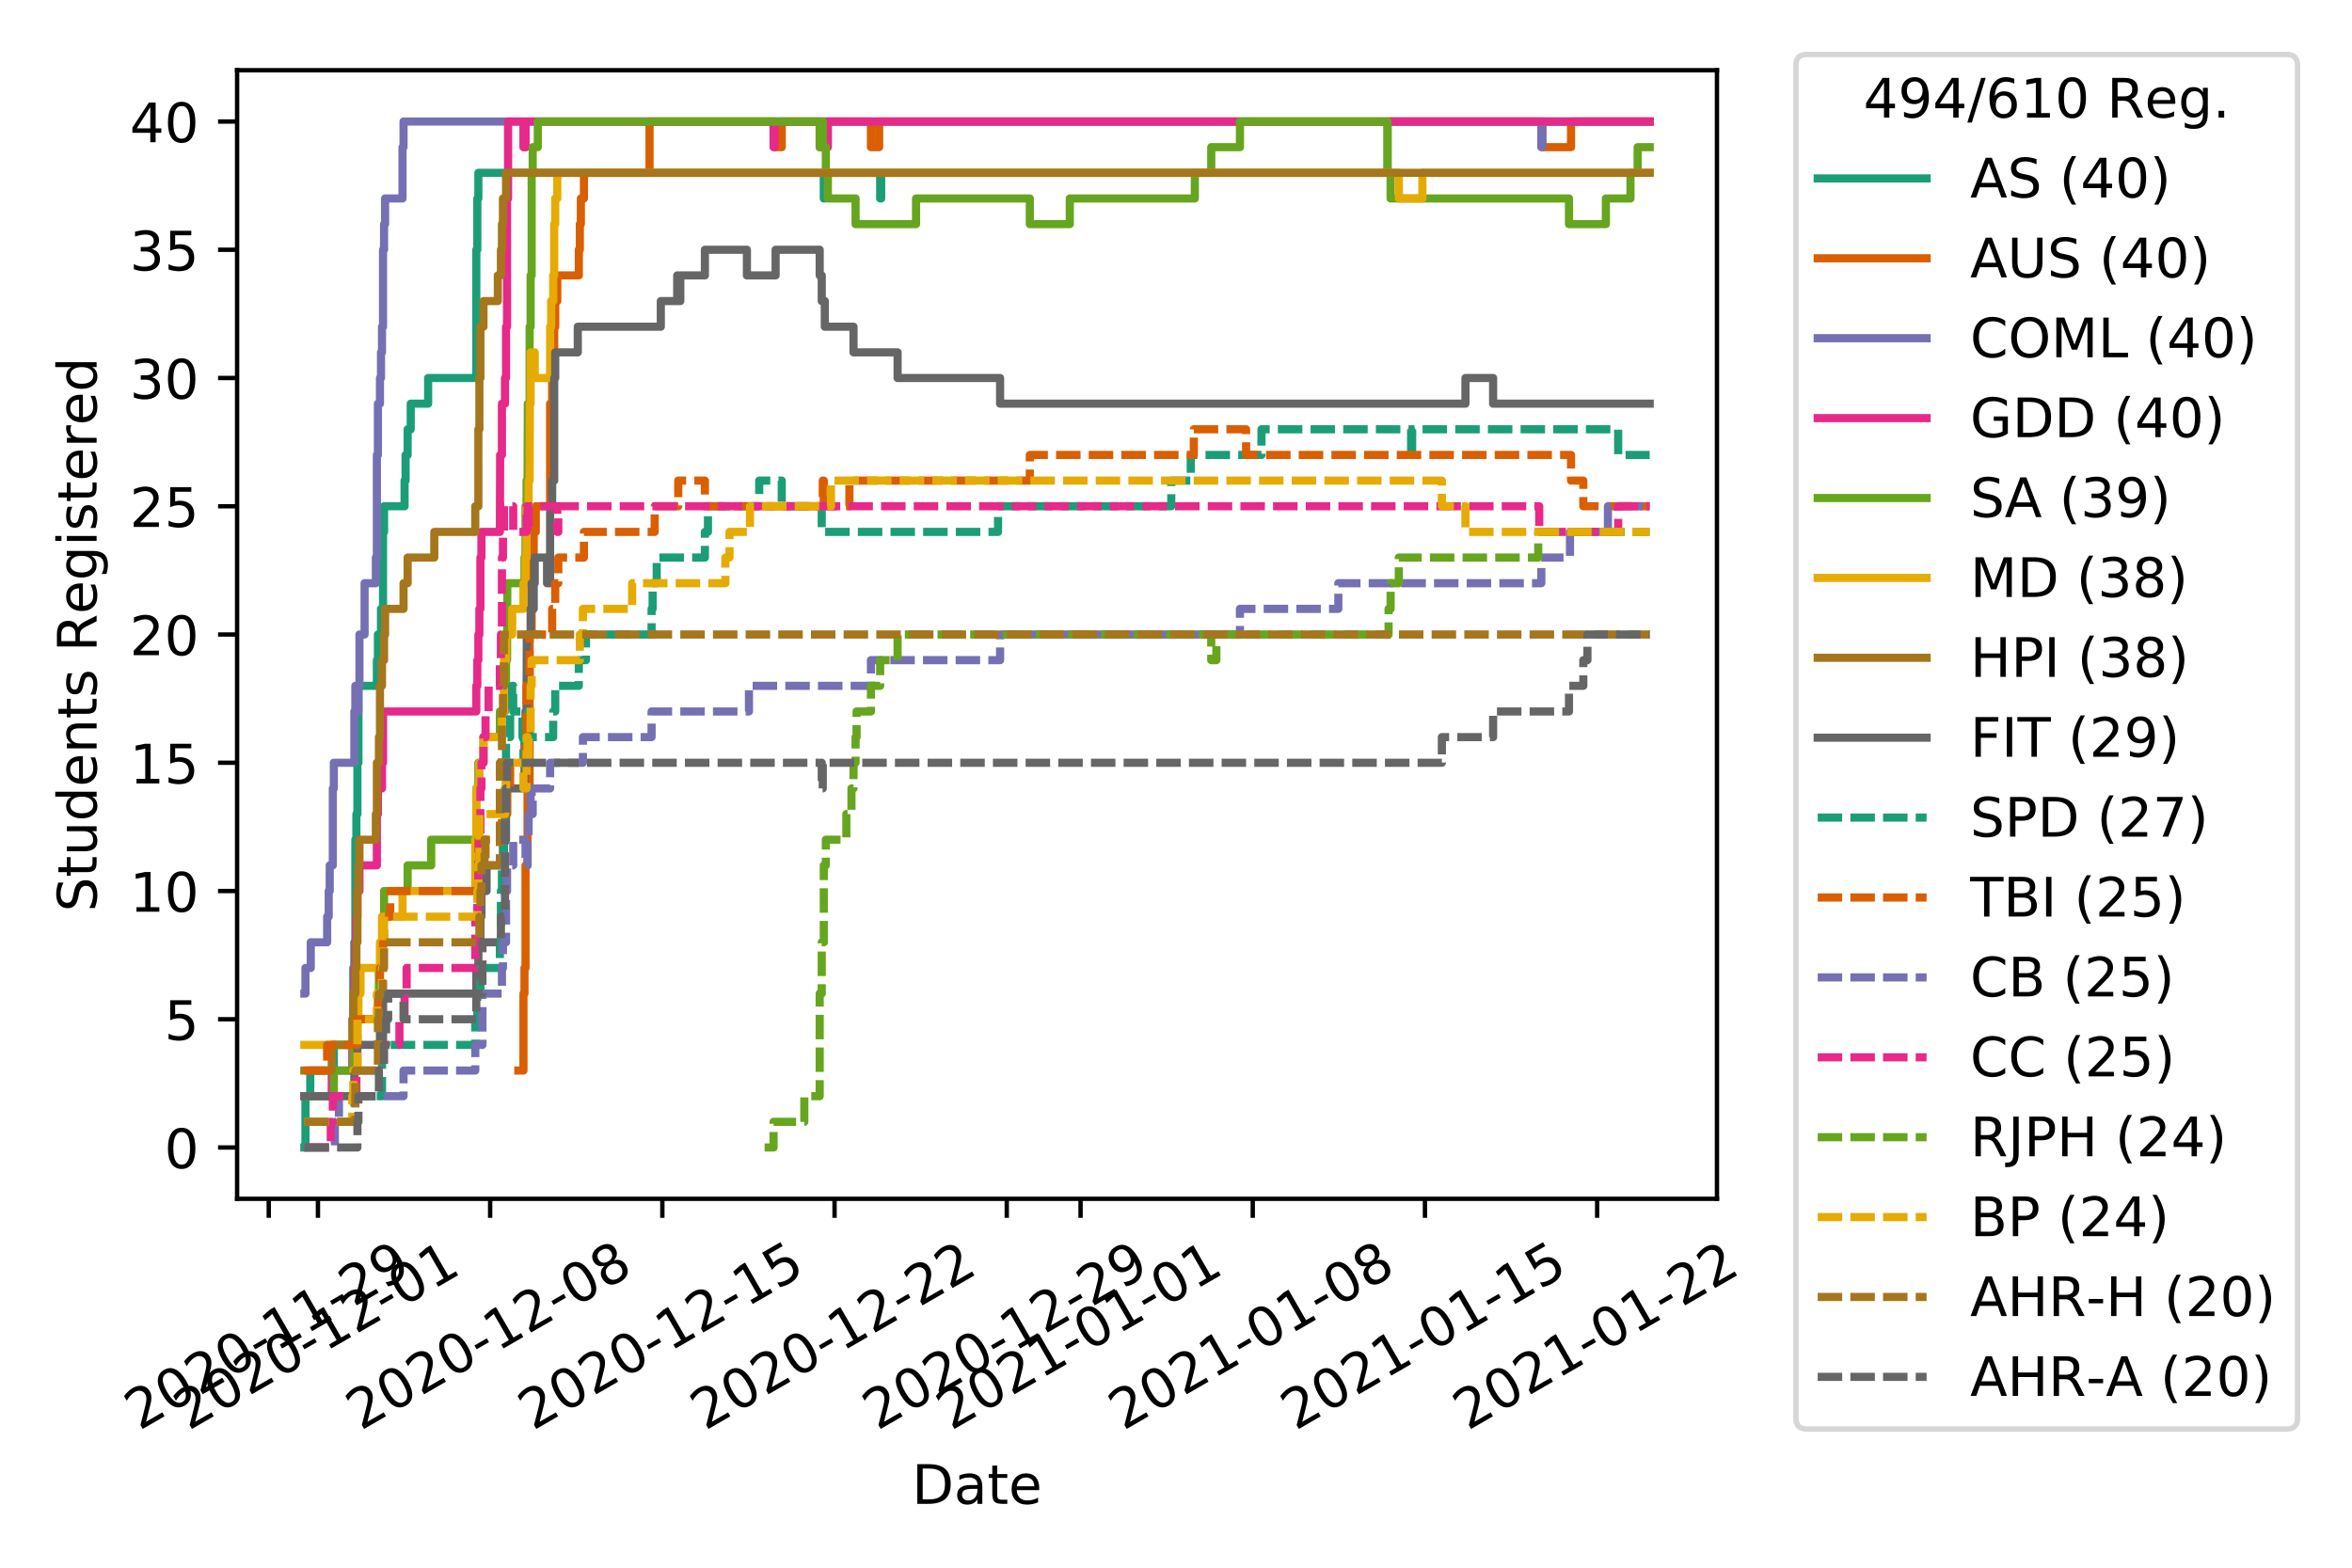 <?xml version="1.0" encoding="utf-8" standalone="no"?>
<!DOCTYPE svg PUBLIC "-//W3C//DTD SVG 1.1//EN"
  "http://www.w3.org/Graphics/SVG/1.1/DTD/svg11.dtd">
<!-- Created with matplotlib (https://matplotlib.org/) -->
<svg height="288pt" version="1.1" viewBox="0 0 432 288" width="432pt" xmlns="http://www.w3.org/2000/svg" xmlns:xlink="http://www.w3.org/1999/xlink">
 <defs>
  <style type="text/css">
*{stroke-linecap:butt;stroke-linejoin:round;}
  </style>
 </defs>
 <g id="figure_1">
  <g id="patch_1">
   <path d="M 0 288 
L 432 288 
L 432 0 
L 0 0 
z
" style="fill:#ffffff;"/>
  </g>
  <g id="axes_1">
   <g id="patch_2">
    <path d="M 43.55 220.231 
L 315.36 220.231 
L 315.36 12.9 
L 43.55 12.9 
z
" style="fill:#ffffff;"/>
   </g>
   <g id="matplotlib.axis_1">
    <g id="xtick_1">
     <g id="line2d_1">
      <defs>
       <path d="M 0 0 
L 0 3.5 
" id="maefd1022c8" style="stroke:#000000;stroke-width:0.8;"/>
      </defs>
      <g>
       <use style="stroke:#000000;stroke-width:0.8;" x="49.361" xlink:href="#maefd1022c8" y="220.231"/>
      </g>
     </g>
     <g id="text_1">
      <!-- 2020-11-29 -->
      <defs>
       <path d="M 19.188 8.297 
L 53.609 8.297 
L 53.609 0 
L 7.328 0 
L 7.328 8.297 
Q 12.938 14.109 22.625 23.891 
Q 32.328 33.688 34.812 36.531 
Q 39.547 41.844 41.422 45.531 
Q 43.312 49.219 43.312 52.781 
Q 43.312 58.594 39.234 62.25 
Q 35.156 65.922 28.609 65.922 
Q 23.969 65.922 18.812 64.312 
Q 13.672 62.703 7.812 59.422 
L 7.812 69.391 
Q 13.766 71.781 18.938 73 
Q 24.125 74.219 28.422 74.219 
Q 39.75 74.219 46.484 68.547 
Q 53.219 62.891 53.219 53.422 
Q 53.219 48.922 51.531 44.891 
Q 49.859 40.875 45.406 35.406 
Q 44.188 33.984 37.641 27.219 
Q 31.109 20.453 19.188 8.297 
z
" id="DejaVuSans-50"/>
       <path d="M 31.781 66.406 
Q 24.172 66.406 20.328 58.906 
Q 16.5 51.422 16.5 36.375 
Q 16.5 21.391 20.328 13.891 
Q 24.172 6.391 31.781 6.391 
Q 39.453 6.391 43.281 13.891 
Q 47.125 21.391 47.125 36.375 
Q 47.125 51.422 43.281 58.906 
Q 39.453 66.406 31.781 66.406 
z
M 31.781 74.219 
Q 44.047 74.219 50.516 64.516 
Q 56.984 54.828 56.984 36.375 
Q 56.984 17.969 50.516 8.266 
Q 44.047 -1.422 31.781 -1.422 
Q 19.531 -1.422 13.062 8.266 
Q 6.594 17.969 6.594 36.375 
Q 6.594 54.828 13.062 64.516 
Q 19.531 74.219 31.781 74.219 
z
" id="DejaVuSans-48"/>
       <path d="M 4.891 31.391 
L 31.203 31.391 
L 31.203 23.391 
L 4.891 23.391 
z
" id="DejaVuSans-45"/>
       <path d="M 12.406 8.297 
L 28.516 8.297 
L 28.516 63.922 
L 10.984 60.406 
L 10.984 69.391 
L 28.422 72.906 
L 38.281 72.906 
L 38.281 8.297 
L 54.391 8.297 
L 54.391 0 
L 12.406 0 
z
" id="DejaVuSans-49"/>
       <path d="M 10.984 1.516 
L 10.984 10.5 
Q 14.703 8.734 18.5 7.812 
Q 22.312 6.891 25.984 6.891 
Q 35.75 6.891 40.891 13.453 
Q 46.047 20.016 46.781 33.406 
Q 43.953 29.203 39.594 26.953 
Q 35.25 24.703 29.984 24.703 
Q 19.047 24.703 12.672 31.312 
Q 6.297 37.938 6.297 49.422 
Q 6.297 60.641 12.938 67.422 
Q 19.578 74.219 30.609 74.219 
Q 43.266 74.219 49.922 64.516 
Q 56.594 54.828 56.594 36.375 
Q 56.594 19.141 48.406 8.859 
Q 40.234 -1.422 26.422 -1.422 
Q 22.703 -1.422 18.891 -0.688 
Q 15.094 0.047 10.984 1.516 
z
M 30.609 32.422 
Q 37.25 32.422 41.125 36.953 
Q 45.016 41.5 45.016 49.422 
Q 45.016 57.281 41.125 61.844 
Q 37.25 66.406 30.609 66.406 
Q 23.969 66.406 20.094 61.844 
Q 16.219 57.281 16.219 49.422 
Q 16.219 41.5 20.094 36.953 
Q 23.969 32.422 30.609 32.422 
z
" id="DejaVuSans-57"/>
      </defs>
      <g transform="translate(25.576 262.869)rotate(-30)scale(0.1 -0.1)">
       <use xlink:href="#DejaVuSans-50"/>
       <use x="63.623" xlink:href="#DejaVuSans-48"/>
       <use x="127.246" xlink:href="#DejaVuSans-50"/>
       <use x="190.869" xlink:href="#DejaVuSans-48"/>
       <use x="254.492" xlink:href="#DejaVuSans-45"/>
       <use x="290.576" xlink:href="#DejaVuSans-49"/>
       <use x="354.199" xlink:href="#DejaVuSans-49"/>
       <use x="417.822" xlink:href="#DejaVuSans-45"/>
       <use x="453.906" xlink:href="#DejaVuSans-50"/>
       <use x="517.529" xlink:href="#DejaVuSans-57"/>
      </g>
     </g>
    </g>
    <g id="xtick_2">
     <g id="line2d_2">
      <g>
       <use style="stroke:#000000;stroke-width:0.8;" x="58.398" xlink:href="#maefd1022c8" y="220.231"/>
      </g>
     </g>
     <g id="text_2">
      <!-- 2020-12-01 -->
      <g transform="translate(34.613 262.869)rotate(-30)scale(0.1 -0.1)">
       <use xlink:href="#DejaVuSans-50"/>
       <use x="63.623" xlink:href="#DejaVuSans-48"/>
       <use x="127.246" xlink:href="#DejaVuSans-50"/>
       <use x="190.869" xlink:href="#DejaVuSans-48"/>
       <use x="254.492" xlink:href="#DejaVuSans-45"/>
       <use x="290.576" xlink:href="#DejaVuSans-49"/>
       <use x="354.199" xlink:href="#DejaVuSans-50"/>
       <use x="417.822" xlink:href="#DejaVuSans-45"/>
       <use x="453.906" xlink:href="#DejaVuSans-48"/>
       <use x="517.529" xlink:href="#DejaVuSans-49"/>
      </g>
     </g>
    </g>
    <g id="xtick_3">
     <g id="line2d_3">
      <g>
       <use style="stroke:#000000;stroke-width:0.8;" x="90.027" xlink:href="#maefd1022c8" y="220.231"/>
      </g>
     </g>
     <g id="text_3">
      <!-- 2020-12-08 -->
      <defs>
       <path d="M 31.781 34.625 
Q 24.75 34.625 20.719 30.859 
Q 16.703 27.094 16.703 20.516 
Q 16.703 13.922 20.719 10.156 
Q 24.75 6.391 31.781 6.391 
Q 38.812 6.391 42.859 10.172 
Q 46.922 13.969 46.922 20.516 
Q 46.922 27.094 42.891 30.859 
Q 38.875 34.625 31.781 34.625 
z
M 21.922 38.812 
Q 15.578 40.375 12.031 44.719 
Q 8.5 49.078 8.5 55.328 
Q 8.5 64.062 14.719 69.141 
Q 20.953 74.219 31.781 74.219 
Q 42.672 74.219 48.875 69.141 
Q 55.078 64.062 55.078 55.328 
Q 55.078 49.078 51.531 44.719 
Q 48 40.375 41.703 38.812 
Q 48.828 37.156 52.797 32.312 
Q 56.781 27.484 56.781 20.516 
Q 56.781 9.906 50.312 4.234 
Q 43.844 -1.422 31.781 -1.422 
Q 19.734 -1.422 13.25 4.234 
Q 6.781 9.906 6.781 20.516 
Q 6.781 27.484 10.781 32.312 
Q 14.797 37.156 21.922 38.812 
z
M 18.312 54.391 
Q 18.312 48.734 21.844 45.562 
Q 25.391 42.391 31.781 42.391 
Q 38.141 42.391 41.719 45.562 
Q 45.312 48.734 45.312 54.391 
Q 45.312 60.062 41.719 63.234 
Q 38.141 66.406 31.781 66.406 
Q 25.391 66.406 21.844 63.234 
Q 18.312 60.062 18.312 54.391 
z
" id="DejaVuSans-56"/>
      </defs>
      <g transform="translate(66.242 262.869)rotate(-30)scale(0.1 -0.1)">
       <use xlink:href="#DejaVuSans-50"/>
       <use x="63.623" xlink:href="#DejaVuSans-48"/>
       <use x="127.246" xlink:href="#DejaVuSans-50"/>
       <use x="190.869" xlink:href="#DejaVuSans-48"/>
       <use x="254.492" xlink:href="#DejaVuSans-45"/>
       <use x="290.576" xlink:href="#DejaVuSans-49"/>
       <use x="354.199" xlink:href="#DejaVuSans-50"/>
       <use x="417.822" xlink:href="#DejaVuSans-45"/>
       <use x="453.906" xlink:href="#DejaVuSans-48"/>
       <use x="517.529" xlink:href="#DejaVuSans-56"/>
      </g>
     </g>
    </g>
    <g id="xtick_4">
     <g id="line2d_4">
      <g>
       <use style="stroke:#000000;stroke-width:0.8;" x="121.656" xlink:href="#maefd1022c8" y="220.231"/>
      </g>
     </g>
     <g id="text_4">
      <!-- 2020-12-15 -->
      <defs>
       <path d="M 10.797 72.906 
L 49.516 72.906 
L 49.516 64.594 
L 19.828 64.594 
L 19.828 46.734 
Q 21.969 47.469 24.109 47.828 
Q 26.266 48.188 28.422 48.188 
Q 40.625 48.188 47.75 41.5 
Q 54.891 34.812 54.891 23.391 
Q 54.891 11.625 47.562 5.094 
Q 40.234 -1.422 26.906 -1.422 
Q 22.312 -1.422 17.547 -0.641 
Q 12.797 0.141 7.719 1.703 
L 7.719 11.625 
Q 12.109 9.234 16.797 8.062 
Q 21.484 6.891 26.703 6.891 
Q 35.156 6.891 40.078 11.328 
Q 45.016 15.766 45.016 23.391 
Q 45.016 31 40.078 35.438 
Q 35.156 39.891 26.703 39.891 
Q 22.75 39.891 18.812 39.016 
Q 14.891 38.141 10.797 36.281 
z
" id="DejaVuSans-53"/>
      </defs>
      <g transform="translate(97.871 262.869)rotate(-30)scale(0.1 -0.1)">
       <use xlink:href="#DejaVuSans-50"/>
       <use x="63.623" xlink:href="#DejaVuSans-48"/>
       <use x="127.246" xlink:href="#DejaVuSans-50"/>
       <use x="190.869" xlink:href="#DejaVuSans-48"/>
       <use x="254.492" xlink:href="#DejaVuSans-45"/>
       <use x="290.576" xlink:href="#DejaVuSans-49"/>
       <use x="354.199" xlink:href="#DejaVuSans-50"/>
       <use x="417.822" xlink:href="#DejaVuSans-45"/>
       <use x="453.906" xlink:href="#DejaVuSans-49"/>
       <use x="517.529" xlink:href="#DejaVuSans-53"/>
      </g>
     </g>
    </g>
    <g id="xtick_5">
     <g id="line2d_5">
      <g>
       <use style="stroke:#000000;stroke-width:0.8;" x="153.285" xlink:href="#maefd1022c8" y="220.231"/>
      </g>
     </g>
     <g id="text_5">
      <!-- 2020-12-22 -->
      <g transform="translate(129.5 262.869)rotate(-30)scale(0.1 -0.1)">
       <use xlink:href="#DejaVuSans-50"/>
       <use x="63.623" xlink:href="#DejaVuSans-48"/>
       <use x="127.246" xlink:href="#DejaVuSans-50"/>
       <use x="190.869" xlink:href="#DejaVuSans-48"/>
       <use x="254.492" xlink:href="#DejaVuSans-45"/>
       <use x="290.576" xlink:href="#DejaVuSans-49"/>
       <use x="354.199" xlink:href="#DejaVuSans-50"/>
       <use x="417.822" xlink:href="#DejaVuSans-45"/>
       <use x="453.906" xlink:href="#DejaVuSans-50"/>
       <use x="517.529" xlink:href="#DejaVuSans-50"/>
      </g>
     </g>
    </g>
    <g id="xtick_6">
     <g id="line2d_6">
      <g>
       <use style="stroke:#000000;stroke-width:0.8;" x="184.914" xlink:href="#maefd1022c8" y="220.231"/>
      </g>
     </g>
     <g id="text_6">
      <!-- 2020-12-29 -->
      <g transform="translate(161.129 262.869)rotate(-30)scale(0.1 -0.1)">
       <use xlink:href="#DejaVuSans-50"/>
       <use x="63.623" xlink:href="#DejaVuSans-48"/>
       <use x="127.246" xlink:href="#DejaVuSans-50"/>
       <use x="190.869" xlink:href="#DejaVuSans-48"/>
       <use x="254.492" xlink:href="#DejaVuSans-45"/>
       <use x="290.576" xlink:href="#DejaVuSans-49"/>
       <use x="354.199" xlink:href="#DejaVuSans-50"/>
       <use x="417.822" xlink:href="#DejaVuSans-45"/>
       <use x="453.906" xlink:href="#DejaVuSans-50"/>
       <use x="517.529" xlink:href="#DejaVuSans-57"/>
      </g>
     </g>
    </g>
    <g id="xtick_7">
     <g id="line2d_7">
      <g>
       <use style="stroke:#000000;stroke-width:0.8;" x="198.469" xlink:href="#maefd1022c8" y="220.231"/>
      </g>
     </g>
     <g id="text_7">
      <!-- 2021-01-01 -->
      <g transform="translate(174.684 262.869)rotate(-30)scale(0.1 -0.1)">
       <use xlink:href="#DejaVuSans-50"/>
       <use x="63.623" xlink:href="#DejaVuSans-48"/>
       <use x="127.246" xlink:href="#DejaVuSans-50"/>
       <use x="190.869" xlink:href="#DejaVuSans-49"/>
       <use x="254.492" xlink:href="#DejaVuSans-45"/>
       <use x="290.576" xlink:href="#DejaVuSans-48"/>
       <use x="354.199" xlink:href="#DejaVuSans-49"/>
       <use x="417.822" xlink:href="#DejaVuSans-45"/>
       <use x="453.906" xlink:href="#DejaVuSans-48"/>
       <use x="517.529" xlink:href="#DejaVuSans-49"/>
      </g>
     </g>
    </g>
    <g id="xtick_8">
     <g id="line2d_8">
      <g>
       <use style="stroke:#000000;stroke-width:0.8;" x="230.098" xlink:href="#maefd1022c8" y="220.231"/>
      </g>
     </g>
     <g id="text_8">
      <!-- 2021-01-08 -->
      <g transform="translate(206.313 262.869)rotate(-30)scale(0.1 -0.1)">
       <use xlink:href="#DejaVuSans-50"/>
       <use x="63.623" xlink:href="#DejaVuSans-48"/>
       <use x="127.246" xlink:href="#DejaVuSans-50"/>
       <use x="190.869" xlink:href="#DejaVuSans-49"/>
       <use x="254.492" xlink:href="#DejaVuSans-45"/>
       <use x="290.576" xlink:href="#DejaVuSans-48"/>
       <use x="354.199" xlink:href="#DejaVuSans-49"/>
       <use x="417.822" xlink:href="#DejaVuSans-45"/>
       <use x="453.906" xlink:href="#DejaVuSans-48"/>
       <use x="517.529" xlink:href="#DejaVuSans-56"/>
      </g>
     </g>
    </g>
    <g id="xtick_9">
     <g id="line2d_9">
      <g>
       <use style="stroke:#000000;stroke-width:0.8;" x="261.727" xlink:href="#maefd1022c8" y="220.231"/>
      </g>
     </g>
     <g id="text_9">
      <!-- 2021-01-15 -->
      <g transform="translate(237.942 262.869)rotate(-30)scale(0.1 -0.1)">
       <use xlink:href="#DejaVuSans-50"/>
       <use x="63.623" xlink:href="#DejaVuSans-48"/>
       <use x="127.246" xlink:href="#DejaVuSans-50"/>
       <use x="190.869" xlink:href="#DejaVuSans-49"/>
       <use x="254.492" xlink:href="#DejaVuSans-45"/>
       <use x="290.576" xlink:href="#DejaVuSans-48"/>
       <use x="354.199" xlink:href="#DejaVuSans-49"/>
       <use x="417.822" xlink:href="#DejaVuSans-45"/>
       <use x="453.906" xlink:href="#DejaVuSans-49"/>
       <use x="517.529" xlink:href="#DejaVuSans-53"/>
      </g>
     </g>
    </g>
    <g id="xtick_10">
     <g id="line2d_10">
      <g>
       <use style="stroke:#000000;stroke-width:0.8;" x="293.356" xlink:href="#maefd1022c8" y="220.231"/>
      </g>
     </g>
     <g id="text_10">
      <!-- 2021-01-22 -->
      <g transform="translate(269.571 262.869)rotate(-30)scale(0.1 -0.1)">
       <use xlink:href="#DejaVuSans-50"/>
       <use x="63.623" xlink:href="#DejaVuSans-48"/>
       <use x="127.246" xlink:href="#DejaVuSans-50"/>
       <use x="190.869" xlink:href="#DejaVuSans-49"/>
       <use x="254.492" xlink:href="#DejaVuSans-45"/>
       <use x="290.576" xlink:href="#DejaVuSans-48"/>
       <use x="354.199" xlink:href="#DejaVuSans-49"/>
       <use x="417.822" xlink:href="#DejaVuSans-45"/>
       <use x="453.906" xlink:href="#DejaVuSans-50"/>
       <use x="517.529" xlink:href="#DejaVuSans-50"/>
      </g>
     </g>
    </g>
    <g id="text_11">
     <!-- Date -->
     <defs>
      <path d="M 19.672 64.797 
L 19.672 8.109 
L 31.594 8.109 
Q 46.688 8.109 53.688 14.938 
Q 60.688 21.781 60.688 36.531 
Q 60.688 51.172 53.688 57.984 
Q 46.688 64.797 31.594 64.797 
z
M 9.812 72.906 
L 30.078 72.906 
Q 51.266 72.906 61.172 64.094 
Q 71.094 55.281 71.094 36.531 
Q 71.094 17.672 61.125 8.828 
Q 51.172 0 30.078 0 
L 9.812 0 
z
" id="DejaVuSans-68"/>
      <path d="M 34.281 27.484 
Q 23.391 27.484 19.188 25 
Q 14.984 22.516 14.984 16.5 
Q 14.984 11.719 18.141 8.906 
Q 21.297 6.109 26.703 6.109 
Q 34.188 6.109 38.703 11.406 
Q 43.219 16.703 43.219 25.484 
L 43.219 27.484 
z
M 52.203 31.203 
L 52.203 0 
L 43.219 0 
L 43.219 8.297 
Q 40.141 3.328 35.547 0.953 
Q 30.953 -1.422 24.312 -1.422 
Q 15.922 -1.422 10.953 3.297 
Q 6 8.016 6 15.922 
Q 6 25.141 12.172 29.828 
Q 18.359 34.516 30.609 34.516 
L 43.219 34.516 
L 43.219 35.406 
Q 43.219 41.609 39.141 45 
Q 35.062 48.391 27.688 48.391 
Q 23 48.391 18.547 47.266 
Q 14.109 46.141 10.016 43.891 
L 10.016 52.203 
Q 14.938 54.109 19.578 55.047 
Q 24.219 56 28.609 56 
Q 40.484 56 46.344 49.844 
Q 52.203 43.703 52.203 31.203 
z
" id="DejaVuSans-97"/>
      <path d="M 18.312 70.219 
L 18.312 54.688 
L 36.812 54.688 
L 36.812 47.703 
L 18.312 47.703 
L 18.312 18.016 
Q 18.312 11.328 20.141 9.422 
Q 21.969 7.516 27.594 7.516 
L 36.812 7.516 
L 36.812 0 
L 27.594 0 
Q 17.188 0 13.234 3.875 
Q 9.281 7.766 9.281 18.016 
L 9.281 47.703 
L 2.688 47.703 
L 2.688 54.688 
L 9.281 54.688 
L 9.281 70.219 
z
" id="DejaVuSans-116"/>
      <path d="M 56.203 29.594 
L 56.203 25.203 
L 14.891 25.203 
Q 15.484 15.922 20.484 11.062 
Q 25.484 6.203 34.422 6.203 
Q 39.594 6.203 44.453 7.469 
Q 49.312 8.734 54.109 11.281 
L 54.109 2.781 
Q 49.266 0.734 44.188 -0.344 
Q 39.109 -1.422 33.891 -1.422 
Q 20.797 -1.422 13.156 6.188 
Q 5.516 13.812 5.516 26.812 
Q 5.516 40.234 12.766 48.109 
Q 20.016 56 32.328 56 
Q 43.359 56 49.781 48.891 
Q 56.203 41.797 56.203 29.594 
z
M 47.219 32.234 
Q 47.125 39.594 43.094 43.984 
Q 39.062 48.391 32.422 48.391 
Q 24.906 48.391 20.391 44.141 
Q 15.875 39.891 15.188 32.172 
z
" id="DejaVuSans-101"/>
     </defs>
     <g transform="translate(167.504 276.269)scale(0.1 -0.1)">
      <use xlink:href="#DejaVuSans-68"/>
      <use x="77.002" xlink:href="#DejaVuSans-97"/>
      <use x="138.281" xlink:href="#DejaVuSans-116"/>
      <use x="177.49" xlink:href="#DejaVuSans-101"/>
     </g>
    </g>
   </g>
   <g id="matplotlib.axis_2">
    <g id="ytick_1">
     <g id="line2d_11">
      <defs>
       <path d="M 0 0 
L -3.5 0 
" id="m87a6004bf3" style="stroke:#000000;stroke-width:0.8;"/>
      </defs>
      <g>
       <use style="stroke:#000000;stroke-width:0.8;" x="43.55" xlink:href="#m87a6004bf3" y="210.807"/>
      </g>
     </g>
     <g id="text_12">
      <!-- 0 -->
      <g transform="translate(30.188 214.606)scale(0.1 -0.1)">
       <use xlink:href="#DejaVuSans-48"/>
      </g>
     </g>
    </g>
    <g id="ytick_2">
     <g id="line2d_12">
      <g>
       <use style="stroke:#000000;stroke-width:0.8;" x="43.55" xlink:href="#m87a6004bf3" y="187.246"/>
      </g>
     </g>
     <g id="text_13">
      <!-- 5 -->
      <g transform="translate(30.188 191.046)scale(0.1 -0.1)">
       <use xlink:href="#DejaVuSans-53"/>
      </g>
     </g>
    </g>
    <g id="ytick_3">
     <g id="line2d_13">
      <g>
       <use style="stroke:#000000;stroke-width:0.8;" x="43.55" xlink:href="#m87a6004bf3" y="163.686"/>
      </g>
     </g>
     <g id="text_14">
      <!-- 10 -->
      <g transform="translate(23.825 167.485)scale(0.1 -0.1)">
       <use xlink:href="#DejaVuSans-49"/>
       <use x="63.623" xlink:href="#DejaVuSans-48"/>
      </g>
     </g>
    </g>
    <g id="ytick_4">
     <g id="line2d_14">
      <g>
       <use style="stroke:#000000;stroke-width:0.8;" x="43.55" xlink:href="#m87a6004bf3" y="140.126"/>
      </g>
     </g>
     <g id="text_15">
      <!-- 15 -->
      <g transform="translate(23.825 143.925)scale(0.1 -0.1)">
       <use xlink:href="#DejaVuSans-49"/>
       <use x="63.623" xlink:href="#DejaVuSans-53"/>
      </g>
     </g>
    </g>
    <g id="ytick_5">
     <g id="line2d_15">
      <g>
       <use style="stroke:#000000;stroke-width:0.8;" x="43.55" xlink:href="#m87a6004bf3" y="116.565"/>
      </g>
     </g>
     <g id="text_16">
      <!-- 20 -->
      <g transform="translate(23.825 120.365)scale(0.1 -0.1)">
       <use xlink:href="#DejaVuSans-50"/>
       <use x="63.623" xlink:href="#DejaVuSans-48"/>
      </g>
     </g>
    </g>
    <g id="ytick_6">
     <g id="line2d_16">
      <g>
       <use style="stroke:#000000;stroke-width:0.8;" x="43.55" xlink:href="#m87a6004bf3" y="93.005"/>
      </g>
     </g>
     <g id="text_17">
      <!-- 25 -->
      <g transform="translate(23.825 96.804)scale(0.1 -0.1)">
       <use xlink:href="#DejaVuSans-50"/>
       <use x="63.623" xlink:href="#DejaVuSans-53"/>
      </g>
     </g>
    </g>
    <g id="ytick_7">
     <g id="line2d_17">
      <g>
       <use style="stroke:#000000;stroke-width:0.8;" x="43.55" xlink:href="#m87a6004bf3" y="69.445"/>
      </g>
     </g>
     <g id="text_18">
      <!-- 30 -->
      <defs>
       <path d="M 40.578 39.312 
Q 47.656 37.797 51.625 33 
Q 55.609 28.219 55.609 21.188 
Q 55.609 10.406 48.188 4.484 
Q 40.766 -1.422 27.094 -1.422 
Q 22.516 -1.422 17.656 -0.516 
Q 12.797 0.391 7.625 2.203 
L 7.625 11.719 
Q 11.719 9.328 16.594 8.109 
Q 21.484 6.891 26.812 6.891 
Q 36.078 6.891 40.938 10.547 
Q 45.797 14.203 45.797 21.188 
Q 45.797 27.641 41.281 31.266 
Q 36.766 34.906 28.719 34.906 
L 20.219 34.906 
L 20.219 43.016 
L 29.109 43.016 
Q 36.375 43.016 40.234 45.922 
Q 44.094 48.828 44.094 54.297 
Q 44.094 59.906 40.109 62.906 
Q 36.141 65.922 28.719 65.922 
Q 24.656 65.922 20.016 65.031 
Q 15.375 64.156 9.812 62.312 
L 9.812 71.094 
Q 15.438 72.656 20.344 73.438 
Q 25.25 74.219 29.594 74.219 
Q 40.828 74.219 47.359 69.109 
Q 53.906 64.016 53.906 55.328 
Q 53.906 49.266 50.438 45.094 
Q 46.969 40.922 40.578 39.312 
z
" id="DejaVuSans-51"/>
      </defs>
      <g transform="translate(23.825 73.244)scale(0.1 -0.1)">
       <use xlink:href="#DejaVuSans-51"/>
       <use x="63.623" xlink:href="#DejaVuSans-48"/>
      </g>
     </g>
    </g>
    <g id="ytick_8">
     <g id="line2d_18">
      <g>
       <use style="stroke:#000000;stroke-width:0.8;" x="43.55" xlink:href="#m87a6004bf3" y="45.884"/>
      </g>
     </g>
     <g id="text_19">
      <!-- 35 -->
      <g transform="translate(23.825 49.684)scale(0.1 -0.1)">
       <use xlink:href="#DejaVuSans-51"/>
       <use x="63.623" xlink:href="#DejaVuSans-53"/>
      </g>
     </g>
    </g>
    <g id="ytick_9">
     <g id="line2d_19">
      <g>
       <use style="stroke:#000000;stroke-width:0.8;" x="43.55" xlink:href="#m87a6004bf3" y="22.324"/>
      </g>
     </g>
     <g id="text_20">
      <!-- 40 -->
      <defs>
       <path d="M 37.797 64.312 
L 12.891 25.391 
L 37.797 25.391 
z
M 35.203 72.906 
L 47.609 72.906 
L 47.609 25.391 
L 58.016 25.391 
L 58.016 17.188 
L 47.609 17.188 
L 47.609 0 
L 37.797 0 
L 37.797 17.188 
L 4.891 17.188 
L 4.891 26.703 
z
" id="DejaVuSans-52"/>
      </defs>
      <g transform="translate(23.825 26.123)scale(0.1 -0.1)">
       <use xlink:href="#DejaVuSans-52"/>
       <use x="63.623" xlink:href="#DejaVuSans-48"/>
      </g>
     </g>
    </g>
    <g id="text_21">
     <!-- Students Registered -->
     <defs>
      <path d="M 53.516 70.516 
L 53.516 60.891 
Q 47.906 63.578 42.922 64.891 
Q 37.938 66.219 33.297 66.219 
Q 25.25 66.219 20.875 63.094 
Q 16.5 59.969 16.5 54.203 
Q 16.5 49.359 19.406 46.891 
Q 22.312 44.438 30.422 42.922 
L 36.375 41.703 
Q 47.406 39.594 52.656 34.297 
Q 57.906 29 57.906 20.125 
Q 57.906 9.516 50.797 4.047 
Q 43.703 -1.422 29.984 -1.422 
Q 24.812 -1.422 18.969 -0.25 
Q 13.141 0.922 6.891 3.219 
L 6.891 13.375 
Q 12.891 10.016 18.656 8.297 
Q 24.422 6.594 29.984 6.594 
Q 38.422 6.594 43.016 9.906 
Q 47.609 13.234 47.609 19.391 
Q 47.609 24.75 44.312 27.781 
Q 41.016 30.812 33.5 32.328 
L 27.484 33.5 
Q 16.453 35.688 11.516 40.375 
Q 6.594 45.062 6.594 53.422 
Q 6.594 63.094 13.406 68.656 
Q 20.219 74.219 32.172 74.219 
Q 37.312 74.219 42.625 73.281 
Q 47.953 72.359 53.516 70.516 
z
" id="DejaVuSans-83"/>
      <path d="M 8.5 21.578 
L 8.5 54.688 
L 17.484 54.688 
L 17.484 21.922 
Q 17.484 14.156 20.5 10.266 
Q 23.531 6.391 29.594 6.391 
Q 36.859 6.391 41.078 11.031 
Q 45.312 15.672 45.312 23.688 
L 45.312 54.688 
L 54.297 54.688 
L 54.297 0 
L 45.312 0 
L 45.312 8.406 
Q 42.047 3.422 37.719 1 
Q 33.406 -1.422 27.688 -1.422 
Q 18.266 -1.422 13.375 4.438 
Q 8.5 10.297 8.5 21.578 
z
M 31.109 56 
z
" id="DejaVuSans-117"/>
      <path d="M 45.406 46.391 
L 45.406 75.984 
L 54.391 75.984 
L 54.391 0 
L 45.406 0 
L 45.406 8.203 
Q 42.578 3.328 38.25 0.953 
Q 33.938 -1.422 27.875 -1.422 
Q 17.969 -1.422 11.734 6.484 
Q 5.516 14.406 5.516 27.297 
Q 5.516 40.188 11.734 48.094 
Q 17.969 56 27.875 56 
Q 33.938 56 38.25 53.625 
Q 42.578 51.266 45.406 46.391 
z
M 14.797 27.297 
Q 14.797 17.391 18.875 11.75 
Q 22.953 6.109 30.078 6.109 
Q 37.203 6.109 41.297 11.75 
Q 45.406 17.391 45.406 27.297 
Q 45.406 37.203 41.297 42.844 
Q 37.203 48.484 30.078 48.484 
Q 22.953 48.484 18.875 42.844 
Q 14.797 37.203 14.797 27.297 
z
" id="DejaVuSans-100"/>
      <path d="M 54.891 33.016 
L 54.891 0 
L 45.906 0 
L 45.906 32.719 
Q 45.906 40.484 42.875 44.328 
Q 39.844 48.188 33.797 48.188 
Q 26.516 48.188 22.312 43.547 
Q 18.109 38.922 18.109 30.906 
L 18.109 0 
L 9.078 0 
L 9.078 54.688 
L 18.109 54.688 
L 18.109 46.188 
Q 21.344 51.125 25.703 53.562 
Q 30.078 56 35.797 56 
Q 45.219 56 50.047 50.172 
Q 54.891 44.344 54.891 33.016 
z
" id="DejaVuSans-110"/>
      <path d="M 44.281 53.078 
L 44.281 44.578 
Q 40.484 46.531 36.375 47.5 
Q 32.281 48.484 27.875 48.484 
Q 21.188 48.484 17.844 46.438 
Q 14.5 44.391 14.5 40.281 
Q 14.5 37.156 16.891 35.375 
Q 19.281 33.594 26.516 31.984 
L 29.594 31.297 
Q 39.156 29.25 43.188 25.516 
Q 47.219 21.781 47.219 15.094 
Q 47.219 7.469 41.188 3.016 
Q 35.156 -1.422 24.609 -1.422 
Q 20.219 -1.422 15.453 -0.562 
Q 10.688 0.297 5.422 2 
L 5.422 11.281 
Q 10.406 8.688 15.234 7.391 
Q 20.062 6.109 24.812 6.109 
Q 31.156 6.109 34.562 8.281 
Q 37.984 10.453 37.984 14.406 
Q 37.984 18.062 35.516 20.016 
Q 33.062 21.969 24.703 23.781 
L 21.578 24.516 
Q 13.234 26.266 9.516 29.906 
Q 5.812 33.547 5.812 39.891 
Q 5.812 47.609 11.281 51.797 
Q 16.75 56 26.812 56 
Q 31.781 56 36.172 55.266 
Q 40.578 54.547 44.281 53.078 
z
" id="DejaVuSans-115"/>
      <path id="DejaVuSans-32"/>
      <path d="M 44.391 34.188 
Q 47.562 33.109 50.562 29.594 
Q 53.562 26.078 56.594 19.922 
L 66.609 0 
L 56 0 
L 46.688 18.703 
Q 43.062 26.031 39.672 28.422 
Q 36.281 30.812 30.422 30.812 
L 19.672 30.812 
L 19.672 0 
L 9.812 0 
L 9.812 72.906 
L 32.078 72.906 
Q 44.578 72.906 50.734 67.672 
Q 56.891 62.453 56.891 51.906 
Q 56.891 45.016 53.688 40.469 
Q 50.484 35.938 44.391 34.188 
z
M 19.672 64.797 
L 19.672 38.922 
L 32.078 38.922 
Q 39.203 38.922 42.844 42.219 
Q 46.484 45.516 46.484 51.906 
Q 46.484 58.297 42.844 61.547 
Q 39.203 64.797 32.078 64.797 
z
" id="DejaVuSans-82"/>
      <path d="M 45.406 27.984 
Q 45.406 37.75 41.375 43.109 
Q 37.359 48.484 30.078 48.484 
Q 22.859 48.484 18.828 43.109 
Q 14.797 37.75 14.797 27.984 
Q 14.797 18.266 18.828 12.891 
Q 22.859 7.516 30.078 7.516 
Q 37.359 7.516 41.375 12.891 
Q 45.406 18.266 45.406 27.984 
z
M 54.391 6.781 
Q 54.391 -7.172 48.188 -13.984 
Q 42 -20.797 29.203 -20.797 
Q 24.469 -20.797 20.266 -20.094 
Q 16.062 -19.391 12.109 -17.922 
L 12.109 -9.188 
Q 16.062 -11.328 19.922 -12.344 
Q 23.781 -13.375 27.781 -13.375 
Q 36.625 -13.375 41.016 -8.766 
Q 45.406 -4.156 45.406 5.172 
L 45.406 9.625 
Q 42.625 4.781 38.281 2.391 
Q 33.938 0 27.875 0 
Q 17.828 0 11.672 7.656 
Q 5.516 15.328 5.516 27.984 
Q 5.516 40.672 11.672 48.328 
Q 17.828 56 27.875 56 
Q 33.938 56 38.281 53.609 
Q 42.625 51.219 45.406 46.391 
L 45.406 54.688 
L 54.391 54.688 
z
" id="DejaVuSans-103"/>
      <path d="M 9.422 54.688 
L 18.406 54.688 
L 18.406 0 
L 9.422 0 
z
M 9.422 75.984 
L 18.406 75.984 
L 18.406 64.594 
L 9.422 64.594 
z
" id="DejaVuSans-105"/>
      <path d="M 41.109 46.297 
Q 39.594 47.172 37.812 47.578 
Q 36.031 48 33.891 48 
Q 26.266 48 22.188 43.047 
Q 18.109 38.094 18.109 28.812 
L 18.109 0 
L 9.078 0 
L 9.078 54.688 
L 18.109 54.688 
L 18.109 46.188 
Q 20.953 51.172 25.484 53.578 
Q 30.031 56 36.531 56 
Q 37.453 56 38.578 55.875 
Q 39.703 55.766 41.062 55.516 
z
" id="DejaVuSans-114"/>
     </defs>
     <g transform="translate(17.745 167.499)rotate(-90)scale(0.1 -0.1)">
      <use xlink:href="#DejaVuSans-83"/>
      <use x="63.477" xlink:href="#DejaVuSans-116"/>
      <use x="102.686" xlink:href="#DejaVuSans-117"/>
      <use x="166.064" xlink:href="#DejaVuSans-100"/>
      <use x="229.541" xlink:href="#DejaVuSans-101"/>
      <use x="291.064" xlink:href="#DejaVuSans-110"/>
      <use x="354.443" xlink:href="#DejaVuSans-116"/>
      <use x="393.652" xlink:href="#DejaVuSans-115"/>
      <use x="445.752" xlink:href="#DejaVuSans-32"/>
      <use x="477.539" xlink:href="#DejaVuSans-82"/>
      <use x="546.959" xlink:href="#DejaVuSans-101"/>
      <use x="608.482" xlink:href="#DejaVuSans-103"/>
      <use x="671.959" xlink:href="#DejaVuSans-105"/>
      <use x="699.742" xlink:href="#DejaVuSans-115"/>
      <use x="751.842" xlink:href="#DejaVuSans-116"/>
      <use x="791.051" xlink:href="#DejaVuSans-101"/>
      <use x="852.574" xlink:href="#DejaVuSans-114"/>
      <use x="893.656" xlink:href="#DejaVuSans-101"/>
      <use x="955.18" xlink:href="#DejaVuSans-100"/>
     </g>
    </g>
   </g>
   <g id="line2d_20">
    <path clip-path="url(#pb43226280a)" d="M 55.905 210.807 
L 56.103 210.807 
L 56.103 201.383 
L 56.212 201.383 
L 56.987 201.383 
L 56.987 196.67 
L 57.078 196.67 
L 61.317 196.67 
L 61.317 191.958 
L 61.411 191.958 
L 64.894 191.958 
L 64.894 177.822 
L 64.988 177.822 
L 65.082 177.822 
L 65.082 173.11 
L 65.176 173.11 
L 65.27 173.11 
L 65.27 154.262 
L 65.364 154.262 
L 65.459 154.262 
L 65.459 149.55 
L 65.553 149.55 
L 65.647 149.55 
L 65.647 140.126 
L 65.741 140.126 
L 65.835 140.126 
L 65.835 125.99 
L 65.929 125.99 
L 69.224 125.99 
L 69.224 121.277 
L 69.318 121.277 
L 69.412 121.277 
L 69.412 116.565 
L 69.506 116.565 
L 69.977 116.565 
L 69.977 111.853 
L 70.071 111.853 
L 70.354 111.853 
L 70.354 97.717 
L 70.448 97.717 
L 70.542 97.717 
L 70.542 93.005 
L 70.636 93.005 
L 74.307 93.005 
L 74.307 88.293 
L 74.401 88.293 
L 74.495 88.293 
L 74.495 83.581 
L 74.59 83.581 
L 74.872 83.581 
L 74.872 78.869 
L 74.966 78.869 
L 75.437 78.869 
L 75.437 74.157 
L 75.531 74.157 
L 78.637 74.157 
L 78.637 69.445 
L 78.731 69.445 
L 87.486 69.445 
L 87.486 45.884 
L 87.58 45.884 
L 87.674 45.884 
L 87.674 36.46 
L 87.768 36.46 
L 87.862 36.46 
L 87.862 31.748 
L 87.957 31.748 
L 151.309 31.748 
L 151.309 36.46 
L 151.403 36.46 
L 151.497 36.46 
L 151.497 31.748 
L 151.591 31.748 
L 161.663 31.748 
L 161.663 36.46 
L 161.757 36.46 
L 161.852 36.46 
L 161.852 31.748 
L 161.946 31.748 
L 254.856 31.748 
L 254.856 22.324 
L 254.95 22.324 
L 303.005 22.324 
L 303.005 22.324 
" style="fill:none;stroke:#1b9e77;stroke-linecap:square;stroke-width:1.5;"/>
   </g>
   <g id="line2d_21">
    <path clip-path="url(#pb43226280a)" d="M 95.205 196.67 
L 96.146 196.67 
L 96.146 182.534 
L 96.24 182.534 
L 96.334 182.534 
L 96.334 177.822 
L 96.429 177.822 
L 96.523 177.822 
L 96.523 158.974 
L 96.617 158.974 
L 96.899 158.974 
L 96.899 144.838 
L 96.993 144.838 
L 97.276 144.838 
L 97.276 116.565 
L 97.37 116.565 
L 97.652 116.565 
L 97.652 107.141 
L 97.746 107.141 
L 97.841 107.141 
L 97.841 102.429 
L 97.935 102.429 
L 98.029 102.429 
L 98.029 97.717 
L 98.123 97.717 
L 98.405 97.717 
L 98.405 93.005 
L 98.5 93.005 
L 101.041 93.005 
L 101.041 74.157 
L 101.135 74.157 
L 101.418 74.157 
L 101.418 69.445 
L 101.512 69.445 
L 101.794 69.445 
L 101.794 60.021 
L 101.888 60.021 
L 101.983 60.021 
L 101.983 55.309 
L 102.077 55.309 
L 102.359 55.309 
L 102.359 50.597 
L 102.453 50.597 
L 106.313 50.597 
L 106.313 45.884 
L 106.407 45.884 
L 106.501 45.884 
L 106.501 41.172 
L 106.595 41.172 
L 106.689 41.172 
L 106.689 36.46 
L 106.783 36.46 
L 107.254 36.46 
L 107.254 31.748 
L 107.348 31.748 
L 119.303 31.748 
L 119.303 22.324 
L 119.397 22.324 
L 142.46 22.324 
L 142.46 27.036 
L 142.554 27.036 
L 143.59 27.036 
L 143.59 22.324 
L 143.684 22.324 
L 159.969 22.324 
L 159.969 27.036 
L 160.063 27.036 
L 161.475 27.036 
L 161.475 22.324 
L 161.569 22.324 
L 283.284 22.324 
L 283.284 27.036 
L 283.378 27.036 
L 288.556 27.036 
L 288.556 22.324 
L 288.65 22.324 
L 303.005 22.324 
L 303.005 22.324 
" style="fill:none;stroke:#d95f02;stroke-linecap:square;stroke-width:1.5;"/>
   </g>
   <g id="line2d_22">
    <path clip-path="url(#pb43226280a)" d="M 55.905 182.534 
L 56.103 182.534 
L 56.103 177.822 
L 56.212 177.822 
L 57.078 177.822 
L 57.078 173.11 
L 60.09 173.11 
L 60.09 168.398 
L 60.375 168.398 
L 60.375 163.686 
L 60.47 163.686 
L 60.564 163.686 
L 60.564 158.974 
L 60.658 158.974 
L 61.128 158.974 
L 61.128 144.838 
L 61.223 144.838 
L 61.317 144.838 
L 61.317 140.126 
L 61.411 140.126 
L 65.082 140.126 
L 65.082 130.702 
L 65.176 130.702 
L 65.27 130.702 
L 65.27 125.99 
L 65.364 125.99 
L 65.459 125.99 
L 65.459 130.702 
L 65.553 130.702 
L 65.835 130.702 
L 65.835 125.99 
L 65.929 125.99 
L 66.023 125.99 
L 66.023 116.565 
L 66.118 116.565 
L 66.965 116.565 
L 66.965 107.141 
L 67.059 107.141 
L 69.036 107.141 
L 69.036 102.429 
L 69.13 102.429 
L 69.224 102.429 
L 69.224 83.581 
L 69.318 83.581 
L 69.412 83.581 
L 69.412 74.157 
L 69.506 74.157 
L 69.789 74.157 
L 69.789 69.445 
L 69.883 69.445 
L 69.977 69.445 
L 69.977 64.733 
L 70.071 64.733 
L 70.165 64.733 
L 70.165 60.021 
L 70.259 60.021 
L 70.354 60.021 
L 70.354 45.884 
L 70.448 45.884 
L 70.542 45.884 
L 70.542 41.172 
L 70.636 41.172 
L 70.73 41.172 
L 70.73 36.46 
L 70.824 36.46 
L 73.931 36.46 
L 73.931 27.036 
L 74.025 27.036 
L 74.119 27.036 
L 74.119 22.324 
L 74.213 22.324 
L 96.334 22.324 
L 96.334 27.036 
L 96.429 27.036 
L 96.523 27.036 
L 96.523 22.324 
L 96.617 22.324 
L 283.096 22.324 
L 283.096 27.036 
L 283.19 27.036 
L 283.284 27.036 
L 283.284 22.324 
L 283.378 22.324 
L 303.005 22.324 
L 303.005 22.324 
" style="fill:none;stroke:#7570b3;stroke-linecap:square;stroke-width:1.5;"/>
   </g>
   <g id="line2d_23">
    <path clip-path="url(#pb43226280a)" d="M 55.905 201.383 
L 60.94 201.383 
L 60.94 196.67 
L 61.034 196.67 
L 64.706 196.67 
L 64.706 191.958 
L 64.8 191.958 
L 64.894 191.958 
L 64.894 187.246 
L 64.988 187.246 
L 65.082 187.246 
L 65.082 177.822 
L 65.176 177.822 
L 65.27 177.822 
L 65.27 173.11 
L 65.364 173.11 
L 65.459 173.11 
L 65.459 168.398 
L 65.553 168.398 
L 65.647 168.398 
L 65.647 163.686 
L 65.741 163.686 
L 66.023 163.686 
L 66.023 158.974 
L 66.118 158.974 
L 69.224 158.974 
L 69.224 149.55 
L 69.318 149.55 
L 69.412 149.55 
L 69.412 144.838 
L 69.506 144.838 
L 70.165 144.838 
L 70.165 140.126 
L 70.259 140.126 
L 70.354 140.126 
L 70.354 130.702 
L 70.448 130.702 
L 87.486 130.702 
L 87.486 125.99 
L 87.58 125.99 
L 87.674 125.99 
L 87.674 121.277 
L 87.768 121.277 
L 87.862 121.277 
L 87.862 116.565 
L 87.957 116.565 
L 88.051 116.565 
L 88.051 111.853 
L 88.145 111.853 
L 88.239 111.853 
L 88.239 102.429 
L 88.333 102.429 
L 88.427 102.429 
L 88.427 97.717 
L 88.521 97.717 
L 91.816 97.717 
L 91.863 83.581 
L 91.91 83.581 
L 92.193 83.581 
L 92.193 74.157 
L 92.287 74.157 
L 92.757 74.157 
L 92.757 69.445 
L 92.852 69.445 
L 92.946 69.445 
L 92.946 60.021 
L 93.04 60.021 
L 93.134 60.021 
L 93.134 36.46 
L 93.228 36.46 
L 93.322 36.46 
L 93.322 22.324 
L 93.416 22.324 
L 96.146 22.324 
L 96.146 27.036 
L 96.24 27.036 
L 96.523 27.036 
L 96.523 22.324 
L 96.617 22.324 
L 142.083 22.324 
L 142.083 27.036 
L 142.178 27.036 
L 142.272 27.036 
L 142.272 22.324 
L 142.366 22.324 
L 150.556 22.324 
L 150.556 27.036 
L 150.65 27.036 
L 150.932 27.036 
L 150.932 22.324 
L 151.026 22.324 
L 151.309 22.324 
L 151.309 27.036 
L 151.403 27.036 
L 152.062 27.036 
L 152.062 22.324 
L 152.156 22.324 
L 303.005 22.324 
L 303.005 22.324 
" style="fill:none;stroke:#e7298a;stroke-linecap:square;stroke-width:1.5;"/>
   </g>
   <g id="line2d_24">
    <path clip-path="url(#pb43226280a)" d="M 55.905 201.383 
L 61.317 201.383 
L 61.317 196.67 
L 61.411 196.67 
L 64.894 196.67 
L 64.894 191.958 
L 64.988 191.958 
L 65.647 191.958 
L 65.647 187.246 
L 65.741 187.246 
L 69.6 187.246 
L 69.6 177.822 
L 69.695 177.822 
L 69.977 177.822 
L 69.977 173.11 
L 70.071 173.11 
L 70.354 173.11 
L 70.354 168.398 
L 70.448 168.398 
L 70.542 168.398 
L 70.542 163.686 
L 70.636 163.686 
L 74.872 163.686 
L 74.872 158.974 
L 74.966 158.974 
L 79.202 158.974 
L 79.202 154.262 
L 79.296 154.262 
L 87.486 154.262 
L 87.486 144.838 
L 87.58 144.838 
L 87.862 144.838 
L 87.862 140.126 
L 87.957 140.126 
L 88.804 140.126 
L 88.804 135.414 
L 88.898 135.414 
L 91.816 135.414 
L 91.816 130.702 
L 91.91 130.702 
L 92.757 130.702 
L 92.757 125.99 
L 92.852 125.99 
L 92.946 125.99 
L 92.946 121.277 
L 93.04 121.277 
L 93.134 121.277 
L 93.181 107.141 
L 93.228 107.141 
L 96.334 107.141 
L 96.334 102.429 
L 96.429 102.429 
L 96.523 102.429 
L 96.523 93.005 
L 96.617 93.005 
L 96.711 93.005 
L 96.711 88.293 
L 96.805 88.293 
L 96.899 88.293 
L 96.946 74.157 
L 96.993 74.157 
L 97.276 74.157 
L 97.276 60.021 
L 97.37 60.021 
L 97.464 60.021 
L 97.464 50.597 
L 97.558 50.597 
L 97.652 50.597 
L 97.652 31.748 
L 97.746 31.748 
L 97.841 31.748 
L 97.841 27.036 
L 97.935 27.036 
L 98.782 27.036 
L 98.782 22.324 
L 98.876 22.324 
L 150.556 22.324 
L 150.556 27.036 
L 150.65 27.036 
L 150.744 27.036 
L 150.744 22.324 
L 150.838 22.324 
L 151.12 22.324 
L 151.12 27.036 
L 151.214 27.036 
L 151.685 27.036 
L 151.685 31.748 
L 151.779 31.748 
L 152.062 31.748 
L 152.062 36.46 
L 152.156 36.46 
L 157.145 36.46 
L 157.145 41.172 
L 157.239 41.172 
L 168.253 41.172 
L 168.253 36.46 
L 168.347 36.46 
L 189.15 36.46 
L 189.15 41.172 
L 189.244 41.172 
L 196.493 41.172 
L 196.493 36.46 
L 196.587 36.46 
L 219.461 36.46 
L 219.461 31.748 
L 219.556 31.748 
L 222.474 31.748 
L 222.474 27.036 
L 222.568 27.036 
L 227.745 27.036 
L 227.745 22.324 
L 254.856 22.324 
L 254.856 31.748 
L 254.95 31.748 
L 255.42 31.748 
L 255.42 36.46 
L 255.515 36.46 
L 288.179 36.46 
L 288.179 41.172 
L 288.273 41.172 
L 294.957 41.172 
L 294.957 36.46 
L 295.051 36.46 
L 299.475 36.46 
L 299.475 31.748 
L 299.569 31.748 
L 300.793 31.748 
L 300.793 27.036 
L 300.887 27.036 
L 303.005 27.036 
L 303.005 27.036 
" style="fill:none;stroke:#66a61e;stroke-linecap:square;stroke-width:1.5;"/>
   </g>
   <g id="line2d_25">
    <path clip-path="url(#pb43226280a)" d="M 55.905 191.958 
L 64.894 191.958 
L 64.894 187.246 
L 64.988 187.246 
L 65.835 187.246 
L 65.835 182.534 
L 65.929 182.534 
L 66.212 182.534 
L 66.212 177.822 
L 66.306 177.822 
L 69.789 177.822 
L 69.789 173.11 
L 69.883 173.11 
L 70.165 173.11 
L 70.165 168.398 
L 70.259 168.398 
L 73.931 168.398 
L 73.931 163.686 
L 74.025 163.686 
L 87.298 163.686 
L 87.298 154.262 
L 87.392 154.262 
L 87.486 154.262 
L 87.486 144.838 
L 87.58 144.838 
L 88.051 144.838 
L 88.051 140.126 
L 88.145 140.126 
L 88.804 140.126 
L 88.804 135.414 
L 88.898 135.414 
L 92.193 135.414 
L 92.193 130.702 
L 92.287 130.702 
L 92.569 130.702 
L 92.569 121.277 
L 92.663 121.277 
L 92.946 121.277 
L 92.946 116.565 
L 93.04 116.565 
L 94.075 116.565 
L 94.075 111.853 
L 94.169 111.853 
L 96.146 111.853 
L 96.146 107.141 
L 96.24 107.141 
L 96.523 107.141 
L 96.523 102.429 
L 96.617 102.429 
L 96.711 102.429 
L 96.711 93.005 
L 96.805 93.005 
L 97.088 93.005 
L 97.088 88.293 
L 97.182 88.293 
L 97.276 88.293 
L 97.323 74.157 
L 97.37 74.157 
L 97.464 74.157 
L 97.464 64.733 
L 97.558 64.733 
L 98.217 64.733 
L 98.217 69.445 
L 98.311 69.445 
L 101.041 69.445 
L 101.041 60.021 
L 101.135 60.021 
L 101.229 60.021 
L 101.229 55.309 
L 101.324 55.309 
L 101.606 55.309 
L 101.606 50.597 
L 101.7 50.597 
L 101.794 50.597 
L 101.794 41.172 
L 101.888 41.172 
L 101.983 41.172 
L 101.983 36.46 
L 102.077 36.46 
L 102.359 36.46 
L 102.359 31.748 
L 102.453 31.748 
L 256.927 31.748 
L 256.927 36.46 
L 257.021 36.46 
L 261.257 36.46 
L 261.257 31.748 
L 261.351 31.748 
L 303.005 31.748 
L 303.005 31.748 
" style="fill:none;stroke:#e6ab02;stroke-linecap:square;stroke-width:1.5;"/>
   </g>
   <g id="line2d_26">
    <path clip-path="url(#pb43226280a)" d="M 55.905 196.67 
L 60.94 196.67 
L 60.94 191.958 
L 61.034 191.958 
L 64.706 191.958 
L 64.706 187.246 
L 64.8 187.246 
L 64.894 187.246 
L 64.894 182.534 
L 64.988 182.534 
L 65.27 182.534 
L 65.27 177.822 
L 65.364 177.822 
L 65.459 177.822 
L 65.459 173.11 
L 65.553 173.11 
L 65.647 173.11 
L 65.647 163.686 
L 65.741 163.686 
L 65.835 163.686 
L 65.835 158.974 
L 65.929 158.974 
L 66.023 158.974 
L 66.023 154.262 
L 66.118 154.262 
L 69.036 154.262 
L 69.036 149.55 
L 69.13 149.55 
L 69.224 149.55 
L 69.224 140.126 
L 69.318 140.126 
L 69.6 140.126 
L 69.6 135.414 
L 69.695 135.414 
L 69.789 135.414 
L 69.789 125.99 
L 69.883 125.99 
L 70.165 125.99 
L 70.165 121.277 
L 70.259 121.277 
L 70.542 121.277 
L 70.542 116.565 
L 70.636 116.565 
L 70.73 116.565 
L 70.73 111.853 
L 70.824 111.853 
L 74.119 111.853 
L 74.119 107.141 
L 74.213 107.141 
L 74.872 107.141 
L 74.872 102.429 
L 74.966 102.429 
L 79.767 102.429 
L 79.767 97.717 
L 79.861 97.717 
L 87.298 97.717 
L 87.298 93.005 
L 87.392 93.005 
L 87.862 93.005 
L 87.862 78.869 
L 87.957 78.869 
L 88.051 78.869 
L 88.051 69.445 
L 88.145 69.445 
L 88.239 69.445 
L 88.239 60.021 
L 88.333 60.021 
L 88.804 60.021 
L 88.804 55.309 
L 88.898 55.309 
L 91.44 55.309 
L 91.44 50.597 
L 91.534 50.597 
L 92.004 50.597 
L 92.004 45.884 
L 92.098 45.884 
L 92.193 45.884 
L 92.193 41.172 
L 92.287 41.172 
L 92.381 41.172 
L 92.381 36.46 
L 92.475 36.46 
L 92.946 36.46 
L 92.946 31.748 
L 93.04 31.748 
L 303.005 31.748 
L 303.005 31.748 
" style="fill:none;stroke:#a6761d;stroke-linecap:square;stroke-width:1.5;"/>
   </g>
   <g id="line2d_27">
    <path clip-path="url(#pb43226280a)" d="M 55.905 201.383 
L 65.082 201.383 
L 65.082 196.67 
L 65.176 196.67 
L 65.647 196.67 
L 65.647 191.958 
L 65.741 191.958 
L 69.789 191.958 
L 69.789 187.246 
L 69.883 187.246 
L 70.165 187.246 
L 70.165 191.958 
L 70.259 191.958 
L 70.354 191.958 
L 70.354 182.534 
L 70.448 182.534 
L 87.486 182.534 
L 87.486 177.822 
L 87.58 177.822 
L 87.862 177.822 
L 87.862 173.11 
L 87.957 173.11 
L 88.239 173.11 
L 88.239 168.398 
L 88.333 168.398 
L 88.427 168.398 
L 88.427 163.686 
L 88.521 163.686 
L 89.369 163.686 
L 89.369 158.974 
L 89.463 158.974 
L 92.381 158.974 
L 92.381 154.262 
L 92.475 154.262 
L 92.946 154.262 
L 92.946 149.55 
L 93.04 149.55 
L 93.134 149.55 
L 93.134 144.838 
L 93.228 144.838 
L 96.334 144.838 
L 96.334 135.414 
L 96.429 135.414 
L 96.523 135.414 
L 96.523 130.702 
L 96.617 130.702 
L 96.711 130.702 
L 96.758 116.565 
L 96.805 116.565 
L 97.464 116.565 
L 97.464 111.853 
L 97.558 111.853 
L 97.652 111.853 
L 97.652 107.141 
L 97.746 107.141 
L 97.841 107.141 
L 97.841 111.853 
L 97.935 111.853 
L 98.029 111.853 
L 98.029 107.141 
L 98.123 107.141 
L 98.217 107.141 
L 98.217 102.429 
L 98.311 102.429 
L 100.476 102.429 
L 100.476 107.141 
L 100.57 107.141 
L 101.041 107.141 
L 101.041 93.005 
L 101.135 93.005 
L 101.418 93.005 
L 101.418 88.293 
L 101.512 88.293 
L 101.794 88.293 
L 101.794 69.445 
L 101.888 69.445 
L 101.983 69.445 
L 101.983 64.733 
L 102.077 64.733 
L 106.124 64.733 
L 106.124 60.021 
L 106.218 60.021 
L 121.374 60.021 
L 121.374 55.309 
L 121.468 55.309 
L 124.386 55.309 
L 124.386 50.597 
L 124.48 50.597 
L 124.575 50.597 
L 124.575 55.309 
L 124.669 55.309 
L 124.951 55.309 
L 124.951 50.597 
L 125.045 50.597 
L 129.47 50.597 
L 129.47 45.884 
L 129.564 45.884 
L 137.188 45.884 
L 137.188 50.597 
L 137.283 50.597 
L 142.46 50.597 
L 142.46 45.884 
L 142.554 45.884 
L 150.556 45.884 
L 150.556 50.597 
L 150.65 50.597 
L 150.932 50.597 
L 150.932 55.309 
L 151.026 55.309 
L 151.497 55.309 
L 151.497 60.021 
L 151.591 60.021 
L 156.768 60.021 
L 156.768 64.733 
L 156.862 64.733 
L 164.864 64.733 
L 164.864 69.445 
L 164.958 69.445 
L 183.691 69.445 
L 183.691 74.157 
L 183.785 74.157 
L 269.164 74.157 
L 269.164 69.445 
L 269.258 69.445 
L 274.247 69.445 
L 274.247 74.157 
L 274.341 74.157 
L 303.005 74.157 
L 303.005 74.157 
" style="fill:none;stroke:#666666;stroke-linecap:square;stroke-width:1.5;"/>
   </g>
   <g id="line2d_28">
    <path clip-path="url(#pb43226280a)" d="M 55.905 206.095 
L 65.082 206.095 
L 65.082 201.383 
L 65.176 201.383 
L 70.165 201.383 
L 70.165 191.958 
L 70.259 191.958 
L 87.298 191.958 
L 87.298 187.246 
L 87.392 187.246 
L 87.674 187.246 
L 87.674 182.534 
L 87.768 182.534 
L 88.239 182.534 
L 88.239 177.822 
L 88.333 177.822 
L 91.816 177.822 
L 91.816 173.11 
L 91.91 173.11 
L 92.004 173.11 
L 92.004 163.686 
L 92.098 163.686 
L 92.193 163.686 
L 92.193 158.974 
L 92.287 158.974 
L 92.569 158.974 
L 92.569 154.262 
L 92.663 154.262 
L 92.757 154.262 
L 92.757 144.838 
L 92.852 144.838 
L 92.946 144.838 
L 92.946 135.414 
L 93.04 135.414 
L 93.699 135.414 
L 93.699 130.702 
L 93.793 130.702 
L 94.075 130.702 
L 94.075 125.99 
L 94.169 125.99 
L 94.264 125.99 
L 94.264 130.702 
L 94.358 130.702 
L 95.958 130.702 
L 95.958 135.414 
L 96.052 135.414 
L 96.146 135.414 
L 96.146 140.126 
L 96.24 140.126 
L 96.334 140.126 
L 96.334 135.414 
L 96.429 135.414 
L 96.523 135.414 
L 96.523 140.126 
L 96.617 140.126 
L 96.711 140.126 
L 96.711 135.414 
L 96.805 135.414 
L 96.899 135.414 
L 96.899 130.702 
L 96.993 130.702 
L 97.276 130.702 
L 97.276 135.414 
L 97.37 135.414 
L 101.606 135.414 
L 101.606 130.702 
L 101.7 130.702 
L 101.983 130.702 
L 101.983 125.99 
L 102.077 125.99 
L 106.313 125.99 
L 106.313 121.277 
L 106.407 121.277 
L 107.631 121.277 
L 107.631 116.565 
L 107.725 116.565 
L 119.68 116.565 
L 119.68 111.853 
L 119.774 111.853 
L 119.868 111.853 
L 119.868 107.141 
L 119.962 107.141 
L 120.621 107.141 
L 120.621 102.429 
L 120.715 102.429 
L 129.47 102.429 
L 129.47 97.717 
L 129.564 97.717 
L 130.034 97.717 
L 130.034 93.005 
L 130.128 93.005 
L 139.448 93.005 
L 139.448 88.293 
L 139.542 88.293 
L 143.59 88.293 
L 143.59 93.005 
L 143.684 93.005 
L 150.932 93.005 
L 150.932 97.717 
L 151.026 97.717 
L 183.314 97.717 
L 183.314 93.005 
L 183.408 93.005 
L 215.131 93.005 
L 215.131 88.293 
L 215.225 88.293 
L 218.708 88.293 
L 218.708 83.581 
L 218.802 83.581 
L 231.699 83.581 
L 231.699 78.869 
L 231.793 78.869 
L 259.186 78.869 
L 259.186 83.581 
L 259.28 83.581 
L 259.374 83.581 
L 259.374 78.869 
L 259.468 78.869 
L 297.216 78.869 
L 297.216 83.581 
L 297.31 83.581 
L 303.005 83.581 
L 303.005 83.581 
" style="fill:none;stroke:#1b9e77;stroke-dasharray:4.5,1.5;stroke-dashoffset:0;stroke-width:1.5;"/>
   </g>
   <g id="line2d_29">
    <path clip-path="url(#pb43226280a)" d="M 55.905 196.67 
L 60.09 196.67 
L 60.09 191.958 
L 65.647 191.958 
L 65.647 187.246 
L 65.741 187.246 
L 69.412 187.246 
L 69.412 182.534 
L 69.506 182.534 
L 69.789 182.534 
L 69.789 177.822 
L 69.883 177.822 
L 70.354 177.822 
L 70.354 173.11 
L 70.448 173.11 
L 70.542 173.11 
L 70.542 168.398 
L 70.636 168.398 
L 71.671 168.398 
L 71.671 163.686 
L 71.766 163.686 
L 87.862 163.686 
L 87.862 154.262 
L 87.957 154.262 
L 92.193 154.262 
L 92.193 149.55 
L 92.287 149.55 
L 93.134 149.55 
L 93.134 144.838 
L 93.228 144.838 
L 93.699 144.838 
L 93.699 140.126 
L 93.793 140.126 
L 96.523 140.126 
L 96.523 135.414 
L 96.617 135.414 
L 96.711 135.414 
L 96.711 125.99 
L 96.805 125.99 
L 97.276 125.99 
L 97.276 116.565 
L 97.37 116.565 
L 101.418 116.565 
L 101.418 111.853 
L 101.512 111.853 
L 101.983 111.853 
L 101.983 107.141 
L 102.077 107.141 
L 102.547 107.141 
L 102.547 102.429 
L 102.641 102.429 
L 107.254 102.429 
L 107.254 97.717 
L 107.348 97.717 
L 120.244 97.717 
L 120.244 93.005 
L 120.339 93.005 
L 124.575 93.005 
L 124.575 88.293 
L 124.669 88.293 
L 129.47 88.293 
L 129.47 93.005 
L 129.564 93.005 
L 151.12 93.005 
L 151.12 88.293 
L 151.214 88.293 
L 151.309 88.293 
L 151.309 93.005 
L 151.403 93.005 
L 156.015 93.005 
L 156.015 88.293 
L 156.109 88.293 
L 189.15 88.293 
L 189.15 83.581 
L 189.244 83.581 
L 219.273 83.581 
L 219.273 78.869 
L 219.367 78.869 
L 228.875 78.869 
L 228.875 83.581 
L 228.969 83.581 
L 288.556 83.581 
L 288.556 88.293 
L 288.65 88.293 
L 290.815 88.293 
L 290.815 93.005 
L 290.909 93.005 
L 303.005 93.005 
L 303.005 93.005 
" style="fill:none;stroke:#d95f02;stroke-dasharray:4.5,1.5;stroke-dashoffset:0;stroke-width:1.5;"/>
   </g>
   <g id="line2d_30">
    <path clip-path="url(#pb43226280a)" d="M 55.905 210.807 
L 61.505 210.807 
L 61.505 206.095 
L 61.599 206.095 
L 62.258 206.095 
L 62.258 201.383 
L 62.352 201.383 
L 74.119 201.383 
L 74.119 196.67 
L 74.213 196.67 
L 87.298 196.67 
L 87.298 191.958 
L 87.392 191.958 
L 88.615 191.958 
L 88.615 182.534 
L 88.71 182.534 
L 92.193 182.534 
L 92.193 177.822 
L 92.287 177.822 
L 92.381 177.822 
L 92.381 173.11 
L 92.475 173.11 
L 92.946 173.11 
L 92.946 163.686 
L 93.04 163.686 
L 93.134 163.686 
L 93.134 158.974 
L 93.228 158.974 
L 94.264 158.974 
L 94.264 154.262 
L 94.358 154.262 
L 96.523 154.262 
L 96.523 158.974 
L 96.617 158.974 
L 96.899 158.974 
L 96.899 154.262 
L 96.993 154.262 
L 97.088 154.262 
L 97.088 149.55 
L 97.182 149.55 
L 97.464 149.55 
L 97.464 144.838 
L 97.558 144.838 
L 97.652 144.838 
L 97.652 149.55 
L 97.746 149.55 
L 97.841 149.55 
L 97.841 144.838 
L 97.935 144.838 
L 101.041 144.838 
L 101.041 140.126 
L 101.135 140.126 
L 107.066 140.126 
L 107.066 135.414 
L 107.16 135.414 
L 119.68 135.414 
L 119.68 130.702 
L 119.774 130.702 
L 137.565 130.702 
L 137.565 125.99 
L 137.659 125.99 
L 159.969 125.99 
L 159.969 121.277 
L 160.063 121.277 
L 183.691 121.277 
L 183.691 116.565 
L 183.785 116.565 
L 227.745 116.565 
L 227.745 111.853 
L 245.819 111.853 
L 245.819 107.141 
L 245.913 107.141 
L 283.096 107.141 
L 283.096 102.429 
L 283.19 102.429 
L 288.367 102.429 
L 288.367 97.717 
L 288.461 97.717 
L 295.333 97.717 
L 295.333 93.005 
L 295.427 93.005 
L 303.005 93.005 
L 303.005 93.005 
" style="fill:none;stroke:#7570b3;stroke-dasharray:4.5,1.5;stroke-dashoffset:0;stroke-width:1.5;"/>
   </g>
   <g id="line2d_31">
    <path clip-path="url(#pb43226280a)" d="M 55.905 210.807 
L 60.752 210.807 
L 60.752 206.095 
L 60.846 206.095 
L 61.128 206.095 
L 61.128 201.383 
L 61.223 201.383 
L 65.459 201.383 
L 65.459 196.67 
L 65.553 196.67 
L 70.354 196.67 
L 70.354 191.958 
L 70.448 191.958 
L 73.366 191.958 
L 73.366 187.246 
L 73.46 187.246 
L 74.307 187.246 
L 74.307 182.534 
L 74.401 182.534 
L 74.684 182.534 
L 74.684 177.822 
L 74.778 177.822 
L 87.298 177.822 
L 87.298 168.398 
L 87.392 168.398 
L 87.674 168.398 
L 87.674 163.686 
L 87.768 163.686 
L 87.862 163.686 
L 87.862 158.974 
L 87.957 158.974 
L 88.051 158.974 
L 88.051 154.262 
L 88.145 154.262 
L 88.239 154.262 
L 88.239 144.838 
L 88.333 144.838 
L 88.427 144.838 
L 88.427 140.126 
L 88.521 140.126 
L 88.804 140.126 
L 88.804 135.414 
L 88.898 135.414 
L 89.18 135.414 
L 89.18 130.702 
L 89.274 130.702 
L 89.745 130.702 
L 89.745 125.99 
L 89.839 125.99 
L 91.816 125.99 
L 91.816 121.277 
L 91.91 121.277 
L 92.004 121.277 
L 92.004 116.565 
L 92.098 116.565 
L 92.193 116.565 
L 92.193 102.429 
L 92.287 102.429 
L 92.381 102.429 
L 92.381 97.717 
L 92.475 97.717 
L 92.569 97.717 
L 92.569 93.005 
L 92.663 93.005 
L 94.264 93.005 
L 94.264 97.717 
L 94.358 97.717 
L 96.711 97.717 
L 96.711 93.005 
L 96.805 93.005 
L 96.899 93.005 
L 96.899 97.717 
L 96.993 97.717 
L 97.088 97.717 
L 97.088 93.005 
L 97.182 93.005 
L 102.359 93.005 
L 102.359 97.717 
L 102.453 97.717 
L 102.547 97.717 
L 102.547 93.005 
L 102.641 93.005 
L 282.719 93.005 
L 282.719 97.717 
L 282.813 97.717 
L 297.216 97.717 
L 297.216 93.005 
L 297.31 93.005 
L 303.005 93.005 
L 303.005 93.005 
" style="fill:none;stroke:#e7298a;stroke-dasharray:4.5,1.5;stroke-dashoffset:0;stroke-width:1.5;"/>
   </g>
   <g id="line2d_32">
    <path clip-path="url(#pb43226280a)" d="M 140.436 210.807 
L 142.083 210.807 
L 142.083 206.095 
L 142.178 206.095 
L 147.731 206.095 
L 147.731 201.383 
L 147.826 201.383 
L 150.556 201.383 
L 150.556 182.534 
L 150.65 182.534 
L 150.932 182.534 
L 150.932 173.11 
L 151.026 173.11 
L 151.309 173.11 
L 151.309 158.974 
L 151.403 158.974 
L 151.685 158.974 
L 151.685 154.262 
L 151.779 154.262 
L 155.45 154.262 
L 155.45 149.55 
L 155.545 149.55 
L 156.392 149.55 
L 156.392 144.838 
L 156.486 144.838 
L 156.768 144.838 
L 156.768 140.126 
L 156.862 140.126 
L 157.145 140.126 
L 157.145 135.414 
L 157.239 135.414 
L 157.333 135.414 
L 157.333 130.702 
L 157.427 130.702 
L 159.969 130.702 
L 159.969 125.99 
L 160.063 125.99 
L 161.663 125.99 
L 161.663 121.277 
L 161.757 121.277 
L 164.864 121.277 
L 164.864 116.565 
L 164.958 116.565 
L 222.474 116.565 
L 222.474 121.277 
L 222.568 121.277 
L 223.415 121.277 
L 223.415 116.565 
L 223.509 116.565 
L 255.044 116.565 
L 255.044 111.853 
L 255.138 111.853 
L 255.42 111.853 
L 255.42 107.141 
L 255.515 107.141 
L 256.927 107.141 
L 256.927 102.429 
L 257.021 102.429 
L 282.531 102.429 
L 282.531 97.717 
L 282.625 97.717 
L 303.005 97.717 
L 303.005 97.717 
" style="fill:none;stroke:#66a61e;stroke-dasharray:4.5,1.5;stroke-dashoffset:0;stroke-width:1.5;"/>
   </g>
   <g id="line2d_33">
    <path clip-path="url(#pb43226280a)" d="M 55.905 206.095 
L 64.706 206.095 
L 64.706 201.383 
L 64.8 201.383 
L 64.894 201.383 
L 64.894 196.67 
L 64.988 196.67 
L 65.647 196.67 
L 65.647 187.246 
L 65.741 187.246 
L 69.224 187.246 
L 69.224 182.534 
L 69.318 182.534 
L 70.165 182.534 
L 70.165 177.822 
L 70.259 177.822 
L 70.354 177.822 
L 70.354 173.11 
L 70.448 173.11 
L 70.542 173.11 
L 70.542 168.398 
L 70.636 168.398 
L 87.674 168.398 
L 87.674 163.686 
L 87.768 163.686 
L 87.862 163.686 
L 87.862 158.974 
L 87.957 158.974 
L 88.051 158.974 
L 88.051 149.55 
L 88.145 149.55 
L 92.757 149.55 
L 92.757 144.838 
L 92.852 144.838 
L 92.946 144.838 
L 92.946 140.126 
L 93.04 140.126 
L 96.146 140.126 
L 96.146 144.838 
L 96.24 144.838 
L 96.711 144.838 
L 96.711 135.414 
L 96.805 135.414 
L 96.899 135.414 
L 96.899 140.126 
L 96.993 140.126 
L 97.088 140.126 
L 97.088 135.414 
L 97.182 135.414 
L 97.464 135.414 
L 97.464 125.99 
L 97.558 125.99 
L 97.652 125.99 
L 97.652 121.277 
L 97.746 121.277 
L 106.501 121.277 
L 106.501 116.565 
L 106.595 116.565 
L 107.066 116.565 
L 107.066 111.853 
L 107.16 111.853 
L 116.103 111.853 
L 116.103 107.141 
L 116.197 107.141 
L 133.235 107.141 
L 133.235 102.429 
L 133.329 102.429 
L 133.988 102.429 
L 133.988 97.717 
L 134.082 97.717 
L 137.753 97.717 
L 137.753 93.005 
L 137.847 93.005 
L 152.626 93.005 
L 152.626 88.293 
L 152.721 88.293 
L 264.834 88.293 
L 264.834 93.005 
L 264.928 93.005 
L 269.164 93.005 
L 269.164 97.717 
L 269.258 97.717 
L 303.005 97.717 
L 303.005 97.717 
" style="fill:none;stroke:#e6ab02;stroke-dasharray:4.5,1.5;stroke-dashoffset:0;stroke-width:1.5;"/>
   </g>
   <g id="line2d_34">
    <path clip-path="url(#pb43226280a)" d="M 55.905 206.095 
L 65.27 206.095 
L 65.27 196.67 
L 65.364 196.67 
L 69.412 196.67 
L 69.412 187.246 
L 69.506 187.246 
L 69.6 187.246 
L 69.6 182.534 
L 69.695 182.534 
L 70.354 182.534 
L 70.354 177.822 
L 70.448 177.822 
L 70.542 177.822 
L 70.542 173.11 
L 70.636 173.11 
L 88.051 173.11 
L 88.051 168.398 
L 88.145 168.398 
L 88.239 168.398 
L 88.239 163.686 
L 88.333 163.686 
L 88.427 163.686 
L 88.427 158.974 
L 88.521 158.974 
L 88.992 158.974 
L 88.992 154.262 
L 89.086 154.262 
L 89.18 154.262 
L 89.18 158.974 
L 89.274 158.974 
L 91.816 158.974 
L 91.816 140.126 
L 91.91 140.126 
L 92.193 140.126 
L 92.193 130.702 
L 92.287 130.702 
L 92.381 130.702 
L 92.381 125.99 
L 92.475 125.99 
L 92.569 125.99 
L 92.569 116.565 
L 92.663 116.565 
L 303.005 116.565 
L 303.005 116.565 
" style="fill:none;stroke:#a6761d;stroke-dasharray:4.5,1.5;stroke-dashoffset:0;stroke-width:1.5;"/>
   </g>
   <g id="line2d_35">
    <path clip-path="url(#pb43226280a)" d="M 55.905 210.807 
L 65.647 210.807 
L 65.647 206.095 
L 65.741 206.095 
L 65.835 206.095 
L 65.835 201.383 
L 65.929 201.383 
L 69.6 201.383 
L 69.6 196.67 
L 69.695 196.67 
L 70.542 196.67 
L 70.542 191.958 
L 70.636 191.958 
L 70.918 191.958 
L 70.918 187.246 
L 71.013 187.246 
L 71.295 187.246 
L 71.295 182.534 
L 71.389 182.534 
L 74.119 182.534 
L 74.119 187.246 
L 74.213 187.246 
L 87.486 187.246 
L 87.486 182.534 
L 87.58 182.534 
L 88.615 182.534 
L 88.615 173.11 
L 88.71 173.11 
L 92.004 173.11 
L 92.004 168.398 
L 92.098 168.398 
L 92.757 168.398 
L 92.757 149.55 
L 92.852 149.55 
L 92.946 149.55 
L 92.946 144.838 
L 93.04 144.838 
L 93.134 144.838 
L 93.134 140.126 
L 93.228 140.126 
L 150.932 140.126 
L 150.932 144.838 
L 151.026 144.838 
L 151.12 144.838 
L 151.12 140.126 
L 151.214 140.126 
L 264.834 140.126 
L 264.834 135.414 
L 264.928 135.414 
L 274.247 135.414 
L 274.247 130.702 
L 274.341 130.702 
L 288.179 130.702 
L 288.179 125.99 
L 288.273 125.99 
L 290.815 125.99 
L 290.815 121.277 
L 290.909 121.277 
L 291.568 121.277 
L 291.568 116.565 
L 291.662 116.565 
L 303.005 116.565 
L 303.005 116.565 
" style="fill:none;stroke:#666666;stroke-dasharray:4.5,1.5;stroke-dashoffset:0;stroke-width:1.5;"/>
   </g>
   <g id="line2d_36"/>
   <g id="line2d_37"/>
   <g id="line2d_38"/>
   <g id="line2d_39"/>
   <g id="line2d_40"/>
   <g id="line2d_41"/>
   <g id="line2d_42"/>
   <g id="line2d_43"/>
   <g id="line2d_44"/>
   <g id="line2d_45"/>
   <g id="line2d_46"/>
   <g id="line2d_47"/>
   <g id="line2d_48"/>
   <g id="line2d_49"/>
   <g id="line2d_50"/>
   <g id="line2d_51"/>
   <g id="line2d_52"/>
   <g id="patch_3">
    <path d="M 43.55 220.231 
L 43.55 12.9 
" style="fill:none;stroke:#000000;stroke-linecap:square;stroke-linejoin:miter;stroke-width:0.8;"/>
   </g>
   <g id="patch_4">
    <path d="M 315.36 220.231 
L 315.36 12.9 
" style="fill:none;stroke:#000000;stroke-linecap:square;stroke-linejoin:miter;stroke-width:0.8;"/>
   </g>
   <g id="patch_5">
    <path d="M 43.55 220.231 
L 315.36 220.231 
" style="fill:none;stroke:#000000;stroke-linecap:square;stroke-linejoin:miter;stroke-width:0.8;"/>
   </g>
   <g id="patch_6">
    <path d="M 43.55 12.9 
L 315.36 12.9 
" style="fill:none;stroke:#000000;stroke-linecap:square;stroke-linejoin:miter;stroke-width:0.8;"/>
   </g>
  </g>
  <g id="legend_1">
   <g id="patch_7">
    <path d="M 331.863 262.528 
L 420 262.528 
Q 422 262.528 422 260.528 
L 422 12 
Q 422 10 420 10 
L 331.863 10 
Q 329.863 10 329.863 12 
L 329.863 260.528 
Q 329.863 262.528 331.863 262.528 
z
" style="fill:#ffffff;opacity:0.8;stroke:#cccccc;stroke-linejoin:miter;"/>
   </g>
   <g id="text_22">
    <!-- 494/610 Reg. -->
    <defs>
     <path d="M 25.391 72.906 
L 33.688 72.906 
L 8.297 -9.281 
L 0 -9.281 
z
" id="DejaVuSans-47"/>
     <path d="M 33.016 40.375 
Q 26.375 40.375 22.484 35.828 
Q 18.609 31.297 18.609 23.391 
Q 18.609 15.531 22.484 10.953 
Q 26.375 6.391 33.016 6.391 
Q 39.656 6.391 43.531 10.953 
Q 47.406 15.531 47.406 23.391 
Q 47.406 31.297 43.531 35.828 
Q 39.656 40.375 33.016 40.375 
z
M 52.594 71.297 
L 52.594 62.312 
Q 48.875 64.062 45.094 64.984 
Q 41.312 65.922 37.594 65.922 
Q 27.828 65.922 22.672 59.328 
Q 17.531 52.734 16.797 39.406 
Q 19.672 43.656 24.016 45.922 
Q 28.375 48.188 33.594 48.188 
Q 44.578 48.188 50.953 41.516 
Q 57.328 34.859 57.328 23.391 
Q 57.328 12.156 50.688 5.359 
Q 44.047 -1.422 33.016 -1.422 
Q 20.359 -1.422 13.672 8.266 
Q 6.984 17.969 6.984 36.375 
Q 6.984 53.656 15.188 63.938 
Q 23.391 74.219 37.203 74.219 
Q 40.922 74.219 44.703 73.484 
Q 48.484 72.75 52.594 71.297 
z
" id="DejaVuSans-54"/>
     <path d="M 10.688 12.406 
L 21 12.406 
L 21 0 
L 10.688 0 
z
" id="DejaVuSans-46"/>
    </defs>
    <g transform="translate(342.259 21.598)scale(0.1 -0.1)">
     <use xlink:href="#DejaVuSans-52"/>
     <use x="63.623" xlink:href="#DejaVuSans-57"/>
     <use x="127.246" xlink:href="#DejaVuSans-52"/>
     <use x="190.869" xlink:href="#DejaVuSans-47"/>
     <use x="224.561" xlink:href="#DejaVuSans-54"/>
     <use x="288.184" xlink:href="#DejaVuSans-49"/>
     <use x="351.807" xlink:href="#DejaVuSans-48"/>
     <use x="415.43" xlink:href="#DejaVuSans-32"/>
     <use x="447.217" xlink:href="#DejaVuSans-82"/>
     <use x="516.637" xlink:href="#DejaVuSans-101"/>
     <use x="578.16" xlink:href="#DejaVuSans-103"/>
     <use x="641.637" xlink:href="#DejaVuSans-46"/>
    </g>
   </g>
   <g id="line2d_53">
    <path d="M 333.863 32.777 
L 353.863 32.777 
" style="fill:none;stroke:#1b9e77;stroke-linecap:square;stroke-width:1.5;"/>
   </g>
   <g id="line2d_54"/>
   <g id="text_23">
    <!-- AS (40) -->
    <defs>
     <path d="M 34.188 63.188 
L 20.797 26.906 
L 47.609 26.906 
z
M 28.609 72.906 
L 39.797 72.906 
L 67.578 0 
L 57.328 0 
L 50.688 18.703 
L 17.828 18.703 
L 11.188 0 
L 0.781 0 
z
" id="DejaVuSans-65"/>
     <path d="M 31 75.875 
Q 24.469 64.656 21.281 53.656 
Q 18.109 42.672 18.109 31.391 
Q 18.109 20.125 21.312 9.062 
Q 24.516 -2 31 -13.188 
L 23.188 -13.188 
Q 15.875 -1.703 12.234 9.375 
Q 8.594 20.453 8.594 31.391 
Q 8.594 42.281 12.203 53.312 
Q 15.828 64.359 23.188 75.875 
z
" id="DejaVuSans-40"/>
     <path d="M 8.016 75.875 
L 15.828 75.875 
Q 23.141 64.359 26.781 53.312 
Q 30.422 42.281 30.422 31.391 
Q 30.422 20.453 26.781 9.375 
Q 23.141 -1.703 15.828 -13.188 
L 8.016 -13.188 
Q 14.5 -2 17.703 9.062 
Q 20.906 20.125 20.906 31.391 
Q 20.906 42.672 17.703 53.656 
Q 14.5 64.656 8.016 75.875 
z
" id="DejaVuSans-41"/>
    </defs>
    <g transform="translate(361.863 36.277)scale(0.1 -0.1)">
     <use xlink:href="#DejaVuSans-65"/>
     <use x="68.408" xlink:href="#DejaVuSans-83"/>
     <use x="131.885" xlink:href="#DejaVuSans-32"/>
     <use x="163.672" xlink:href="#DejaVuSans-40"/>
     <use x="202.686" xlink:href="#DejaVuSans-52"/>
     <use x="266.309" xlink:href="#DejaVuSans-48"/>
     <use x="329.932" xlink:href="#DejaVuSans-41"/>
    </g>
   </g>
   <g id="line2d_55">
    <path d="M 333.863 47.455 
L 353.863 47.455 
" style="fill:none;stroke:#d95f02;stroke-linecap:square;stroke-width:1.5;"/>
   </g>
   <g id="line2d_56"/>
   <g id="text_24">
    <!-- AUS (40) -->
    <defs>
     <path d="M 8.688 72.906 
L 18.609 72.906 
L 18.609 28.609 
Q 18.609 16.891 22.844 11.734 
Q 27.094 6.594 36.625 6.594 
Q 46.094 6.594 50.344 11.734 
Q 54.594 16.891 54.594 28.609 
L 54.594 72.906 
L 64.5 72.906 
L 64.5 27.391 
Q 64.5 13.141 57.438 5.859 
Q 50.391 -1.422 36.625 -1.422 
Q 22.797 -1.422 15.734 5.859 
Q 8.688 13.141 8.688 27.391 
z
" id="DejaVuSans-85"/>
    </defs>
    <g transform="translate(361.863 50.955)scale(0.1 -0.1)">
     <use xlink:href="#DejaVuSans-65"/>
     <use x="68.408" xlink:href="#DejaVuSans-85"/>
     <use x="141.602" xlink:href="#DejaVuSans-83"/>
     <use x="205.078" xlink:href="#DejaVuSans-32"/>
     <use x="236.865" xlink:href="#DejaVuSans-40"/>
     <use x="275.879" xlink:href="#DejaVuSans-52"/>
     <use x="339.502" xlink:href="#DejaVuSans-48"/>
     <use x="403.125" xlink:href="#DejaVuSans-41"/>
    </g>
   </g>
   <g id="line2d_57">
    <path d="M 333.863 62.133 
L 353.863 62.133 
" style="fill:none;stroke:#7570b3;stroke-linecap:square;stroke-width:1.5;"/>
   </g>
   <g id="line2d_58"/>
   <g id="text_25">
    <!-- COML (40) -->
    <defs>
     <path d="M 64.406 67.281 
L 64.406 56.891 
Q 59.422 61.531 53.781 63.812 
Q 48.141 66.109 41.797 66.109 
Q 29.297 66.109 22.656 58.469 
Q 16.016 50.828 16.016 36.375 
Q 16.016 21.969 22.656 14.328 
Q 29.297 6.688 41.797 6.688 
Q 48.141 6.688 53.781 8.984 
Q 59.422 11.281 64.406 15.922 
L 64.406 5.609 
Q 59.234 2.094 53.438 0.328 
Q 47.656 -1.422 41.219 -1.422 
Q 24.656 -1.422 15.125 8.703 
Q 5.609 18.844 5.609 36.375 
Q 5.609 53.953 15.125 64.078 
Q 24.656 74.219 41.219 74.219 
Q 47.75 74.219 53.531 72.484 
Q 59.328 70.75 64.406 67.281 
z
" id="DejaVuSans-67"/>
     <path d="M 39.406 66.219 
Q 28.656 66.219 22.328 58.203 
Q 16.016 50.203 16.016 36.375 
Q 16.016 22.609 22.328 14.594 
Q 28.656 6.594 39.406 6.594 
Q 50.141 6.594 56.422 14.594 
Q 62.703 22.609 62.703 36.375 
Q 62.703 50.203 56.422 58.203 
Q 50.141 66.219 39.406 66.219 
z
M 39.406 74.219 
Q 54.734 74.219 63.906 63.938 
Q 73.094 53.656 73.094 36.375 
Q 73.094 19.141 63.906 8.859 
Q 54.734 -1.422 39.406 -1.422 
Q 24.031 -1.422 14.812 8.828 
Q 5.609 19.094 5.609 36.375 
Q 5.609 53.656 14.812 63.938 
Q 24.031 74.219 39.406 74.219 
z
" id="DejaVuSans-79"/>
     <path d="M 9.812 72.906 
L 24.516 72.906 
L 43.109 23.297 
L 61.812 72.906 
L 76.516 72.906 
L 76.516 0 
L 66.891 0 
L 66.891 64.016 
L 48.094 14.016 
L 38.188 14.016 
L 19.391 64.016 
L 19.391 0 
L 9.812 0 
z
" id="DejaVuSans-77"/>
     <path d="M 9.812 72.906 
L 19.672 72.906 
L 19.672 8.297 
L 55.172 8.297 
L 55.172 0 
L 9.812 0 
z
" id="DejaVuSans-76"/>
    </defs>
    <g transform="translate(361.863 65.633)scale(0.1 -0.1)">
     <use xlink:href="#DejaVuSans-67"/>
     <use x="69.824" xlink:href="#DejaVuSans-79"/>
     <use x="148.535" xlink:href="#DejaVuSans-77"/>
     <use x="234.814" xlink:href="#DejaVuSans-76"/>
     <use x="290.527" xlink:href="#DejaVuSans-32"/>
     <use x="322.314" xlink:href="#DejaVuSans-40"/>
     <use x="361.328" xlink:href="#DejaVuSans-52"/>
     <use x="424.951" xlink:href="#DejaVuSans-48"/>
     <use x="488.574" xlink:href="#DejaVuSans-41"/>
    </g>
   </g>
   <g id="line2d_59">
    <path d="M 333.863 76.811 
L 353.863 76.811 
" style="fill:none;stroke:#e7298a;stroke-linecap:square;stroke-width:1.5;"/>
   </g>
   <g id="line2d_60"/>
   <g id="text_26">
    <!-- GDD (40) -->
    <defs>
     <path d="M 59.516 10.406 
L 59.516 29.984 
L 43.406 29.984 
L 43.406 38.094 
L 69.281 38.094 
L 69.281 6.781 
Q 63.578 2.734 56.688 0.656 
Q 49.812 -1.422 42 -1.422 
Q 24.906 -1.422 15.25 8.562 
Q 5.609 18.562 5.609 36.375 
Q 5.609 54.25 15.25 64.234 
Q 24.906 74.219 42 74.219 
Q 49.125 74.219 55.547 72.453 
Q 61.969 70.703 67.391 67.281 
L 67.391 56.781 
Q 61.922 61.422 55.766 63.766 
Q 49.609 66.109 42.828 66.109 
Q 29.438 66.109 22.719 58.641 
Q 16.016 51.172 16.016 36.375 
Q 16.016 21.625 22.719 14.156 
Q 29.438 6.688 42.828 6.688 
Q 48.047 6.688 52.141 7.594 
Q 56.25 8.5 59.516 10.406 
z
" id="DejaVuSans-71"/>
    </defs>
    <g transform="translate(361.863 80.311)scale(0.1 -0.1)">
     <use xlink:href="#DejaVuSans-71"/>
     <use x="77.49" xlink:href="#DejaVuSans-68"/>
     <use x="154.492" xlink:href="#DejaVuSans-68"/>
     <use x="231.494" xlink:href="#DejaVuSans-32"/>
     <use x="263.281" xlink:href="#DejaVuSans-40"/>
     <use x="302.295" xlink:href="#DejaVuSans-52"/>
     <use x="365.918" xlink:href="#DejaVuSans-48"/>
     <use x="429.541" xlink:href="#DejaVuSans-41"/>
    </g>
   </g>
   <g id="line2d_61">
    <path d="M 333.863 91.489 
L 353.863 91.489 
" style="fill:none;stroke:#66a61e;stroke-linecap:square;stroke-width:1.5;"/>
   </g>
   <g id="line2d_62"/>
   <g id="text_27">
    <!-- SA (39) -->
    <g transform="translate(361.863 94.989)scale(0.1 -0.1)">
     <use xlink:href="#DejaVuSans-83"/>
     <use x="63.492" xlink:href="#DejaVuSans-65"/>
     <use x="131.9" xlink:href="#DejaVuSans-32"/>
     <use x="163.688" xlink:href="#DejaVuSans-40"/>
     <use x="202.701" xlink:href="#DejaVuSans-51"/>
     <use x="266.324" xlink:href="#DejaVuSans-57"/>
     <use x="329.947" xlink:href="#DejaVuSans-41"/>
    </g>
   </g>
   <g id="line2d_63">
    <path d="M 333.863 106.167 
L 353.863 106.167 
" style="fill:none;stroke:#e6ab02;stroke-linecap:square;stroke-width:1.5;"/>
   </g>
   <g id="line2d_64"/>
   <g id="text_28">
    <!-- MD (38) -->
    <g transform="translate(361.863 109.667)scale(0.1 -0.1)">
     <use xlink:href="#DejaVuSans-77"/>
     <use x="86.279" xlink:href="#DejaVuSans-68"/>
     <use x="163.281" xlink:href="#DejaVuSans-32"/>
     <use x="195.068" xlink:href="#DejaVuSans-40"/>
     <use x="234.082" xlink:href="#DejaVuSans-51"/>
     <use x="297.705" xlink:href="#DejaVuSans-56"/>
     <use x="361.328" xlink:href="#DejaVuSans-41"/>
    </g>
   </g>
   <g id="line2d_65">
    <path d="M 333.863 120.845 
L 353.863 120.845 
" style="fill:none;stroke:#a6761d;stroke-linecap:square;stroke-width:1.5;"/>
   </g>
   <g id="line2d_66"/>
   <g id="text_29">
    <!-- HPI (38) -->
    <defs>
     <path d="M 9.812 72.906 
L 19.672 72.906 
L 19.672 43.016 
L 55.516 43.016 
L 55.516 72.906 
L 65.375 72.906 
L 65.375 0 
L 55.516 0 
L 55.516 34.719 
L 19.672 34.719 
L 19.672 0 
L 9.812 0 
z
" id="DejaVuSans-72"/>
     <path d="M 19.672 64.797 
L 19.672 37.406 
L 32.078 37.406 
Q 38.969 37.406 42.719 40.969 
Q 46.484 44.531 46.484 51.125 
Q 46.484 57.672 42.719 61.234 
Q 38.969 64.797 32.078 64.797 
z
M 9.812 72.906 
L 32.078 72.906 
Q 44.344 72.906 50.609 67.359 
Q 56.891 61.812 56.891 51.125 
Q 56.891 40.328 50.609 34.812 
Q 44.344 29.297 32.078 29.297 
L 19.672 29.297 
L 19.672 0 
L 9.812 0 
z
" id="DejaVuSans-80"/>
     <path d="M 9.812 72.906 
L 19.672 72.906 
L 19.672 0 
L 9.812 0 
z
" id="DejaVuSans-73"/>
    </defs>
    <g transform="translate(361.863 124.345)scale(0.1 -0.1)">
     <use xlink:href="#DejaVuSans-72"/>
     <use x="75.195" xlink:href="#DejaVuSans-80"/>
     <use x="135.498" xlink:href="#DejaVuSans-73"/>
     <use x="164.99" xlink:href="#DejaVuSans-32"/>
     <use x="196.777" xlink:href="#DejaVuSans-40"/>
     <use x="235.791" xlink:href="#DejaVuSans-51"/>
     <use x="299.414" xlink:href="#DejaVuSans-56"/>
     <use x="363.037" xlink:href="#DejaVuSans-41"/>
    </g>
   </g>
   <g id="line2d_67">
    <path d="M 333.863 135.523 
L 353.863 135.523 
" style="fill:none;stroke:#666666;stroke-linecap:square;stroke-width:1.5;"/>
   </g>
   <g id="line2d_68"/>
   <g id="text_30">
    <!-- FIT (29) -->
    <defs>
     <path d="M 9.812 72.906 
L 51.703 72.906 
L 51.703 64.594 
L 19.672 64.594 
L 19.672 43.109 
L 48.578 43.109 
L 48.578 34.812 
L 19.672 34.812 
L 19.672 0 
L 9.812 0 
z
" id="DejaVuSans-70"/>
     <path d="M -0.297 72.906 
L 61.375 72.906 
L 61.375 64.594 
L 35.5 64.594 
L 35.5 0 
L 25.594 0 
L 25.594 64.594 
L -0.297 64.594 
z
" id="DejaVuSans-84"/>
    </defs>
    <g transform="translate(361.863 139.023)scale(0.1 -0.1)">
     <use xlink:href="#DejaVuSans-70"/>
     <use x="57.52" xlink:href="#DejaVuSans-73"/>
     <use x="87.012" xlink:href="#DejaVuSans-84"/>
     <use x="148.096" xlink:href="#DejaVuSans-32"/>
     <use x="179.883" xlink:href="#DejaVuSans-40"/>
     <use x="218.896" xlink:href="#DejaVuSans-50"/>
     <use x="282.52" xlink:href="#DejaVuSans-57"/>
     <use x="346.143" xlink:href="#DejaVuSans-41"/>
    </g>
   </g>
   <g id="line2d_69">
    <path d="M 333.863 150.202 
L 353.863 150.202 
" style="fill:none;stroke:#1b9e77;stroke-dasharray:4.5,1.5;stroke-dashoffset:0;stroke-width:1.5;"/>
   </g>
   <g id="line2d_70"/>
   <g id="text_31">
    <!-- SPD (27) -->
    <defs>
     <path d="M 8.203 72.906 
L 55.078 72.906 
L 55.078 68.703 
L 28.609 0 
L 18.312 0 
L 43.219 64.594 
L 8.203 64.594 
z
" id="DejaVuSans-55"/>
    </defs>
    <g transform="translate(361.863 153.702)scale(0.1 -0.1)">
     <use xlink:href="#DejaVuSans-83"/>
     <use x="63.477" xlink:href="#DejaVuSans-80"/>
     <use x="123.779" xlink:href="#DejaVuSans-68"/>
     <use x="200.781" xlink:href="#DejaVuSans-32"/>
     <use x="232.568" xlink:href="#DejaVuSans-40"/>
     <use x="271.582" xlink:href="#DejaVuSans-50"/>
     <use x="335.205" xlink:href="#DejaVuSans-55"/>
     <use x="398.828" xlink:href="#DejaVuSans-41"/>
    </g>
   </g>
   <g id="line2d_71">
    <path d="M 333.863 164.88 
L 353.863 164.88 
" style="fill:none;stroke:#d95f02;stroke-dasharray:4.5,1.5;stroke-dashoffset:0;stroke-width:1.5;"/>
   </g>
   <g id="line2d_72"/>
   <g id="text_32">
    <!-- TBI (25) -->
    <defs>
     <path d="M 19.672 34.812 
L 19.672 8.109 
L 35.5 8.109 
Q 43.453 8.109 47.281 11.406 
Q 51.125 14.703 51.125 21.484 
Q 51.125 28.328 47.281 31.562 
Q 43.453 34.812 35.5 34.812 
z
M 19.672 64.797 
L 19.672 42.828 
L 34.281 42.828 
Q 41.5 42.828 45.031 45.531 
Q 48.578 48.25 48.578 53.812 
Q 48.578 59.328 45.031 62.062 
Q 41.5 64.797 34.281 64.797 
z
M 9.812 72.906 
L 35.016 72.906 
Q 46.297 72.906 52.391 68.219 
Q 58.5 63.531 58.5 54.891 
Q 58.5 48.188 55.375 44.234 
Q 52.25 40.281 46.188 39.312 
Q 53.469 37.75 57.5 32.781 
Q 61.531 27.828 61.531 20.406 
Q 61.531 10.641 54.891 5.312 
Q 48.25 0 35.984 0 
L 9.812 0 
z
" id="DejaVuSans-66"/>
    </defs>
    <g transform="translate(361.863 168.38)scale(0.1 -0.1)">
     <use xlink:href="#DejaVuSans-84"/>
     <use x="61.084" xlink:href="#DejaVuSans-66"/>
     <use x="129.688" xlink:href="#DejaVuSans-73"/>
     <use x="159.18" xlink:href="#DejaVuSans-32"/>
     <use x="190.967" xlink:href="#DejaVuSans-40"/>
     <use x="229.98" xlink:href="#DejaVuSans-50"/>
     <use x="293.604" xlink:href="#DejaVuSans-53"/>
     <use x="357.227" xlink:href="#DejaVuSans-41"/>
    </g>
   </g>
   <g id="line2d_73">
    <path d="M 333.863 179.558 
L 353.863 179.558 
" style="fill:none;stroke:#7570b3;stroke-dasharray:4.5,1.5;stroke-dashoffset:0;stroke-width:1.5;"/>
   </g>
   <g id="line2d_74"/>
   <g id="text_33">
    <!-- CB (25) -->
    <g transform="translate(361.863 183.058)scale(0.1 -0.1)">
     <use xlink:href="#DejaVuSans-67"/>
     <use x="69.824" xlink:href="#DejaVuSans-66"/>
     <use x="138.428" xlink:href="#DejaVuSans-32"/>
     <use x="170.215" xlink:href="#DejaVuSans-40"/>
     <use x="209.229" xlink:href="#DejaVuSans-50"/>
     <use x="272.852" xlink:href="#DejaVuSans-53"/>
     <use x="336.475" xlink:href="#DejaVuSans-41"/>
    </g>
   </g>
   <g id="line2d_75">
    <path d="M 333.863 194.236 
L 353.863 194.236 
" style="fill:none;stroke:#e7298a;stroke-dasharray:4.5,1.5;stroke-dashoffset:0;stroke-width:1.5;"/>
   </g>
   <g id="line2d_76"/>
   <g id="text_34">
    <!-- CC (25) -->
    <g transform="translate(361.863 197.736)scale(0.1 -0.1)">
     <use xlink:href="#DejaVuSans-67"/>
     <use x="69.824" xlink:href="#DejaVuSans-67"/>
     <use x="139.648" xlink:href="#DejaVuSans-32"/>
     <use x="171.436" xlink:href="#DejaVuSans-40"/>
     <use x="210.449" xlink:href="#DejaVuSans-50"/>
     <use x="274.072" xlink:href="#DejaVuSans-53"/>
     <use x="337.695" xlink:href="#DejaVuSans-41"/>
    </g>
   </g>
   <g id="line2d_77">
    <path d="M 333.863 208.914 
L 353.863 208.914 
" style="fill:none;stroke:#66a61e;stroke-dasharray:4.5,1.5;stroke-dashoffset:0;stroke-width:1.5;"/>
   </g>
   <g id="line2d_78"/>
   <g id="text_35">
    <!-- RJPH (24) -->
    <defs>
     <path d="M 9.812 72.906 
L 19.672 72.906 
L 19.672 5.078 
Q 19.672 -8.109 14.672 -14.062 
Q 9.672 -20.016 -1.422 -20.016 
L -5.172 -20.016 
L -5.172 -11.719 
L -2.094 -11.719 
Q 4.438 -11.719 7.125 -8.047 
Q 9.812 -4.391 9.812 5.078 
z
" id="DejaVuSans-74"/>
    </defs>
    <g transform="translate(361.863 212.414)scale(0.1 -0.1)">
     <use xlink:href="#DejaVuSans-82"/>
     <use x="69.482" xlink:href="#DejaVuSans-74"/>
     <use x="98.975" xlink:href="#DejaVuSans-80"/>
     <use x="159.277" xlink:href="#DejaVuSans-72"/>
     <use x="234.473" xlink:href="#DejaVuSans-32"/>
     <use x="266.26" xlink:href="#DejaVuSans-40"/>
     <use x="305.273" xlink:href="#DejaVuSans-50"/>
     <use x="368.896" xlink:href="#DejaVuSans-52"/>
     <use x="432.52" xlink:href="#DejaVuSans-41"/>
    </g>
   </g>
   <g id="line2d_79">
    <path d="M 333.863 223.592 
L 353.863 223.592 
" style="fill:none;stroke:#e6ab02;stroke-dasharray:4.5,1.5;stroke-dashoffset:0;stroke-width:1.5;"/>
   </g>
   <g id="line2d_80"/>
   <g id="text_36">
    <!-- BP (24) -->
    <g transform="translate(361.863 227.092)scale(0.1 -0.1)">
     <use xlink:href="#DejaVuSans-66"/>
     <use x="68.604" xlink:href="#DejaVuSans-80"/>
     <use x="128.906" xlink:href="#DejaVuSans-32"/>
     <use x="160.693" xlink:href="#DejaVuSans-40"/>
     <use x="199.707" xlink:href="#DejaVuSans-50"/>
     <use x="263.33" xlink:href="#DejaVuSans-52"/>
     <use x="326.953" xlink:href="#DejaVuSans-41"/>
    </g>
   </g>
   <g id="line2d_81">
    <path d="M 333.863 238.27 
L 353.863 238.27 
" style="fill:none;stroke:#a6761d;stroke-dasharray:4.5,1.5;stroke-dashoffset:0;stroke-width:1.5;"/>
   </g>
   <g id="line2d_82"/>
   <g id="text_37">
    <!-- AHR-H (20) -->
    <g transform="translate(361.863 241.77)scale(0.1 -0.1)">
     <use xlink:href="#DejaVuSans-65"/>
     <use x="68.408" xlink:href="#DejaVuSans-72"/>
     <use x="143.604" xlink:href="#DejaVuSans-82"/>
     <use x="213.023" xlink:href="#DejaVuSans-45"/>
     <use x="249.107" xlink:href="#DejaVuSans-72"/>
     <use x="324.303" xlink:href="#DejaVuSans-32"/>
     <use x="356.09" xlink:href="#DejaVuSans-40"/>
     <use x="395.104" xlink:href="#DejaVuSans-50"/>
     <use x="458.727" xlink:href="#DejaVuSans-48"/>
     <use x="522.35" xlink:href="#DejaVuSans-41"/>
    </g>
   </g>
   <g id="line2d_83">
    <path d="M 333.863 252.948 
L 353.863 252.948 
" style="fill:none;stroke:#666666;stroke-dasharray:4.5,1.5;stroke-dashoffset:0;stroke-width:1.5;"/>
   </g>
   <g id="line2d_84"/>
   <g id="text_38">
    <!-- AHR-A (20) -->
    <g transform="translate(361.863 256.448)scale(0.1 -0.1)">
     <use xlink:href="#DejaVuSans-65"/>
     <use x="68.408" xlink:href="#DejaVuSans-72"/>
     <use x="143.604" xlink:href="#DejaVuSans-82"/>
     <use x="213.023" xlink:href="#DejaVuSans-45"/>
     <use x="249.076" xlink:href="#DejaVuSans-65"/>
     <use x="317.484" xlink:href="#DejaVuSans-32"/>
     <use x="349.271" xlink:href="#DejaVuSans-40"/>
     <use x="388.285" xlink:href="#DejaVuSans-50"/>
     <use x="451.908" xlink:href="#DejaVuSans-48"/>
     <use x="515.531" xlink:href="#DejaVuSans-41"/>
    </g>
   </g>
  </g>
 </g>
 <defs>
  <clipPath id="pb43226280a">
   <rect height="207.331" width="271.81" x="43.55" y="12.9"/>
  </clipPath>
 </defs>
</svg>
